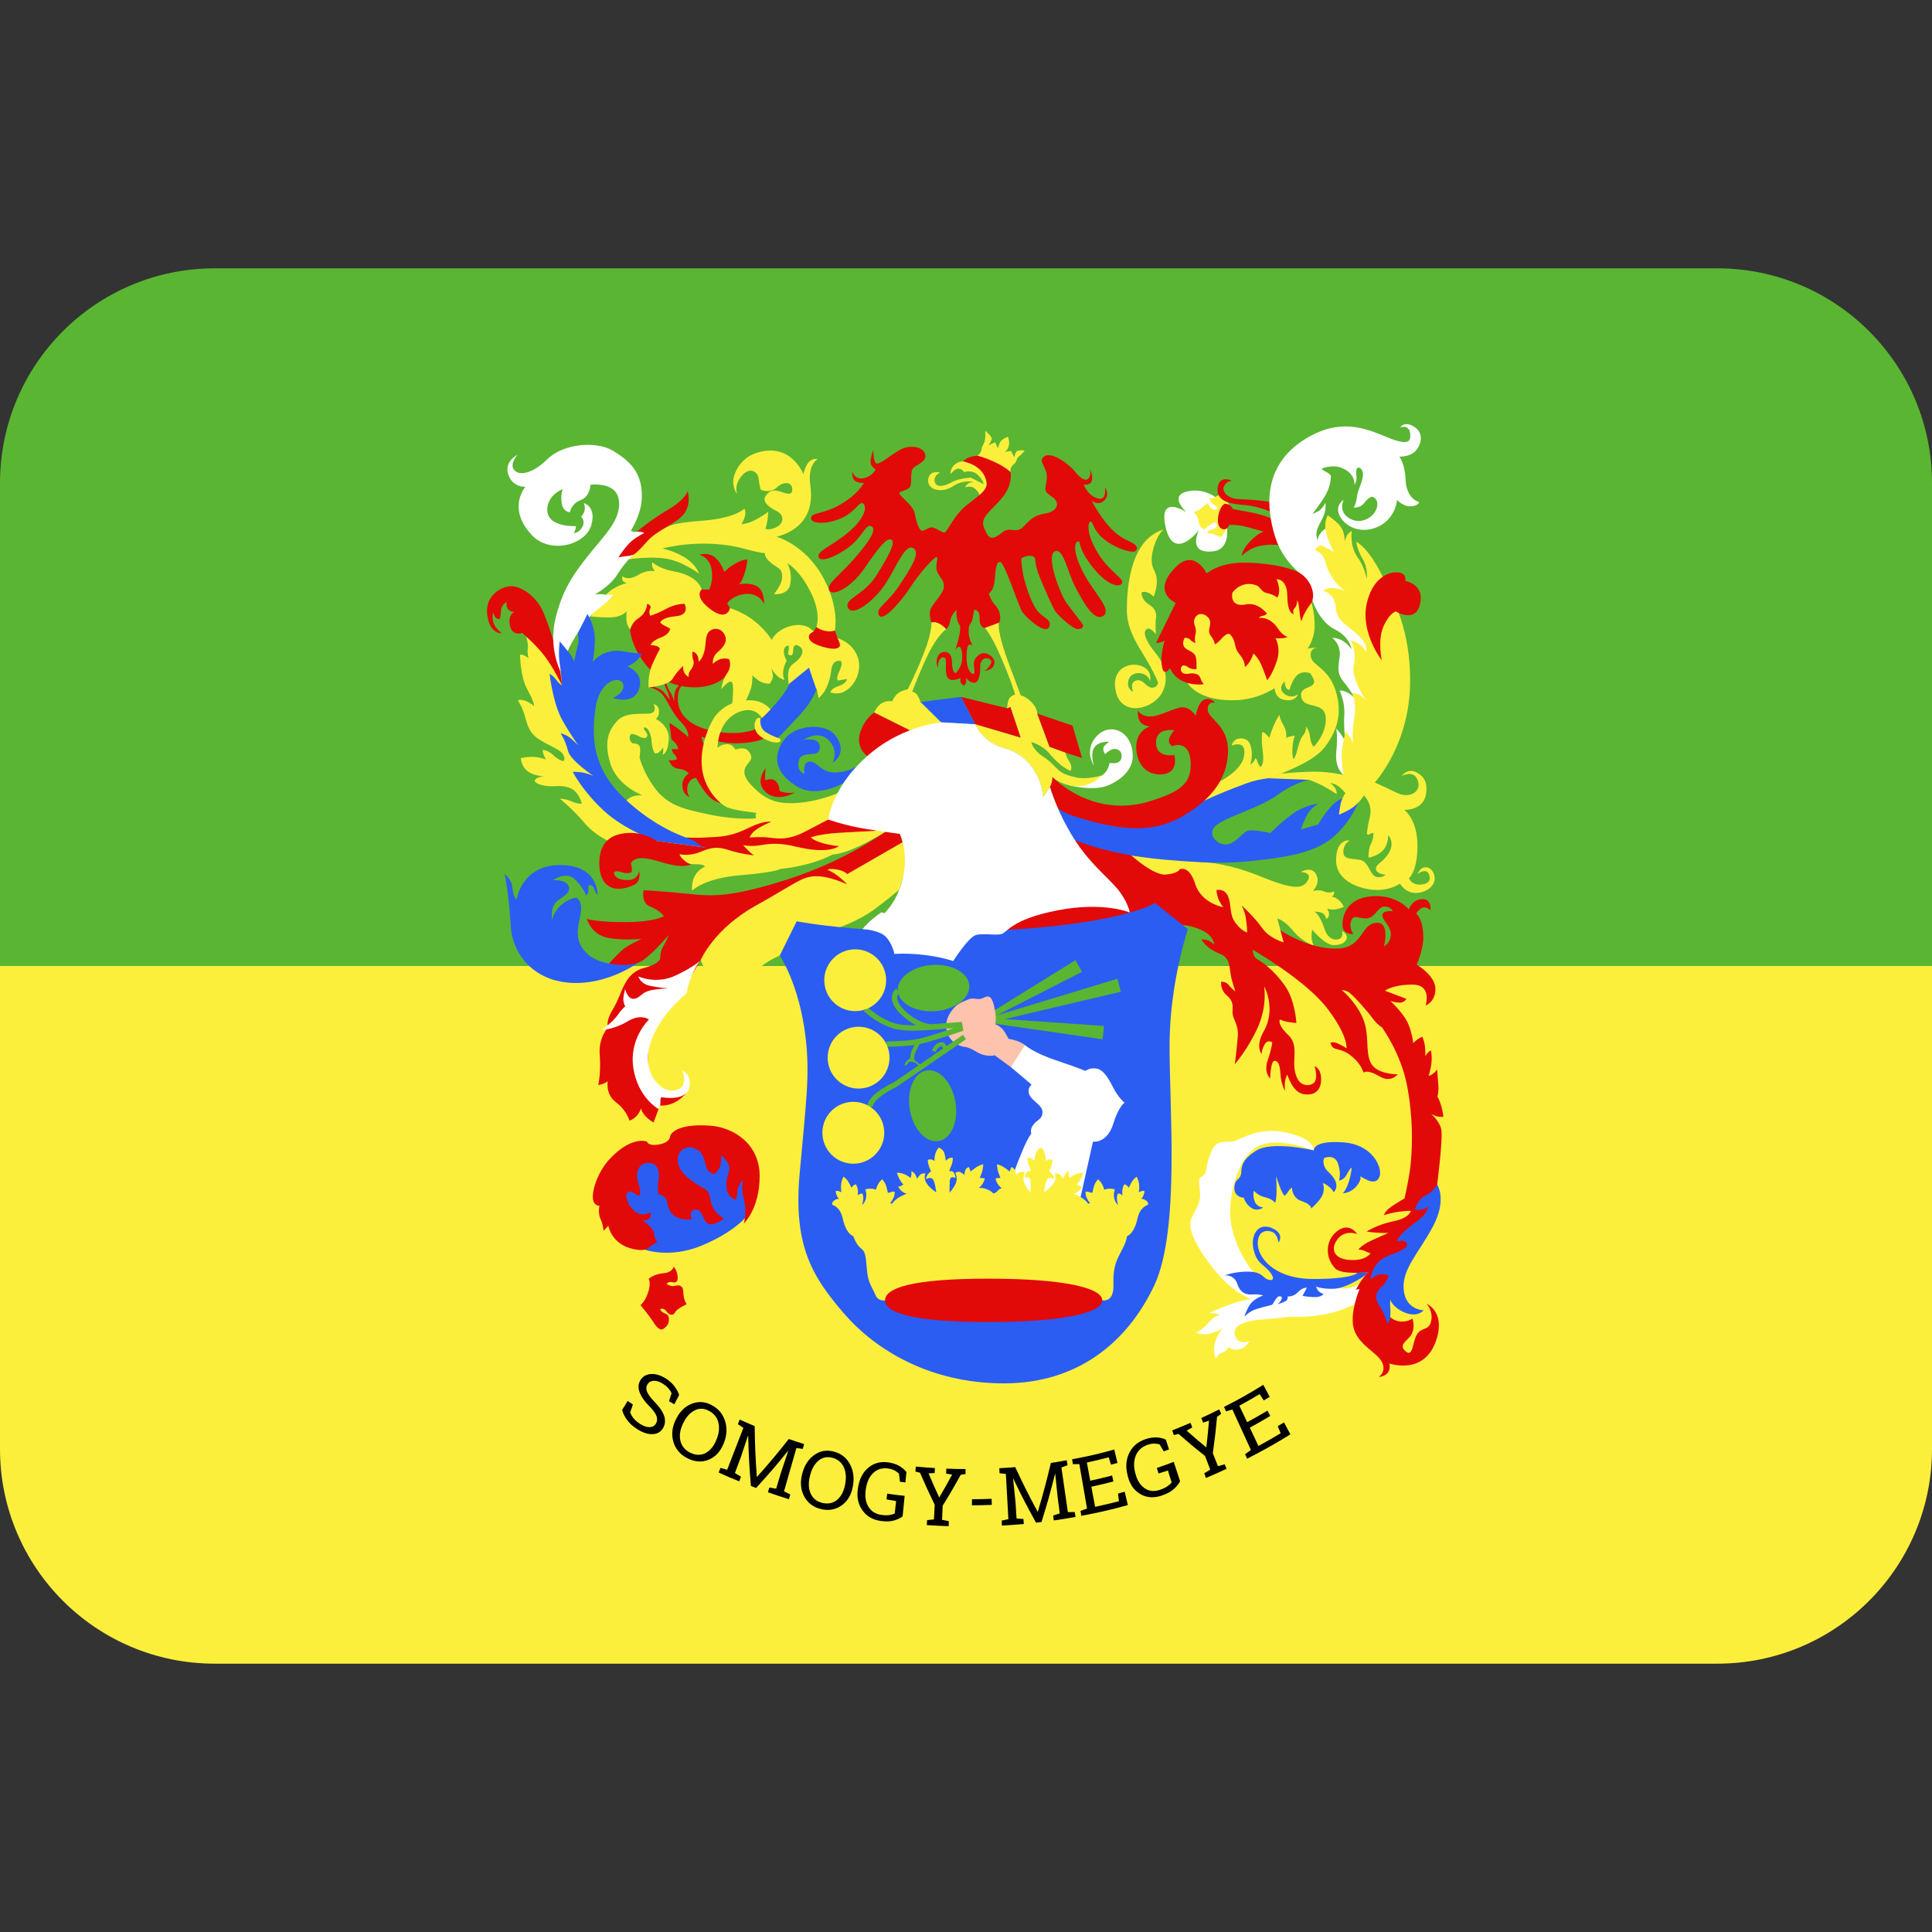 <svg xmlns:dc="http://purl.org/dc/elements/1.1/" xmlns:cc="http://creativecommons.org/ns#" xmlns:rdf="http://www.w3.org/1999/02/22-rdf-syntax-ns#" xmlns:svg="http://www.w3.org/2000/svg" xmlns="http://www.w3.org/2000/svg" viewBox="0 0 45 45" style="enable-background:new 0 0 45 45;" xml:space="preserve" version="1.1" id="svg2"><rect x="0" y="0" width="45" height="45" fill="#333333" stroke="none"/><defs id="defs6"><clipPath id="clipPath16" clipPathUnits="userSpaceOnUse"><path id="path18" d="M 0,36 36,36 36,0 0,0 0,36 Z"/></clipPath></defs><g transform="matrix(1.25,0,0,-1.25,0,45)" id="g10"><g id="g12"><g xmlns="http://www.w3.org/2000/svg" clip-path="url(#clipPath16)" id="g14"><path id="path20" d="M 32,31 4,31 C 1.791,31 0,29.209 0,27 l 0,-9 36,0 0,9 c 0,2.209 -1.791,4 -4,4" style="fill:#5ab532;fill-opacity:1;fill-rule:nonzero;stroke:none"/><path id="path04" d="M 0,9 C 0,6.791 1.791,5 4,5 l 28,0 c 2.209,0 4,1.791 4,4 l 0,9 -36,0 0,-9 z" style="fill:#fcef3c;fill-opacity:1;fill-rule:nonzero;stroke:none"/><g id="g30" transform="translate(-4.5,-4.5)"><path id="path30" style="fill:#ffffff;fill-opacity:1;fill-rule:nonzero;stroke:none" d="m 27.146,31.239 c 0,0 -0.227,0.174 -0.523,0.104 -0.357,-0.084 -0.014,-0.388 -0.014,-0.388 0,0 -0.527,0.354 -0.392,-0.267 0.149,-0.682 0.623,-0.067 0.623,-0.067 0,0 -0.231,-0.453 0.269,-0.394 0.313,0.037 0.255,0.431 0.255,0.431 l -0.218,0.581 z"/><path id="path31" style="fill:#fcef3c;fill-opacity:1;fill-rule:nonzero;stroke:none" d="m 27.364,30.658 c 0,0 -0.089,-0.163 -0.114,-0.163 -0.026,0 -0.039,0.011 -0.123,0.045 -0.085,0.035 -0.143,0.017 -0.143,0.017 0,0 0.021,0.059 0.097,0.076 0.077,0.017 0.111,0.048 0.094,0.109 -0.019,0.061 -0.064,0.016 -0.128,-0.025 -0.065,-0.04 -0.11,-0.083 -0.11,-0.083 0,0 -0.092,0.041 -0.103,0.146 -0.011,0.104 -0.09,0.182 -0.09,0.182 0,0 0.09,0.016 0.141,0.069 0.049,0.053 0.125,0.095 0.125,0.095 0,0 0.018,-0.067 0.079,-0.112 0.061,-0.045 0.145,0.01 0.059,0.062 -0.115,0.071 -0.12,0.153 -0.12,0.153 0,0 0.052,-0.045 0.118,0.01 0.068,0.055 0.156,0.044 0.156,0.044 l 0.101,-0.189 -0.039,-0.436 z"/><path id="path32" style="fill:#e20909;fill-opacity:1;fill-rule:nonzero;stroke:none" d="m 28.152,31.147 c 0,0 -0.135,0.035 -0.57,0.053 -0.207,0.009 -0.301,0.133 -0.283,0.212 0.027,0.114 0.151,0.132 0.151,0.132 0,0 -0.238,0.118 -0.262,-0.147 -0.023,-0.265 0.3,-0.291 0.515,-0.309 0.215,-0.017 0.458,-0.115 0.458,-0.115 l 0.016,-0.128 c 0,0 -0.171,0.073 -0.403,0.114 -0.231,0.041 -0.304,0.057 -0.304,0.057 0,0 -0.025,0.088 -0.133,0.096 -0.108,0.008 -0.224,-0.404 -0.067,-0.467 0.097,-0.039 0.134,0.073 0.134,0.073 0,0 0.154,0.012 0.325,-0.036 0.171,-0.047 0.314,-0.086 0.314,-0.086 0,0 -0.118,-0.041 -0.261,-0.196 -0.143,-0.155 -0.145,-0.257 -0.145,-0.257 0,0 0.133,0.137 0.322,0.181 0.188,0.043 0.36,0.02 0.36,0.02 l -0.167,0.803 z"/><path id="path33" style="fill:#ffffff;fill-opacity:1;fill-rule:nonzero;stroke:none" d="m 29.535,26.059 c 0,0 -0.169,0.116 -0.135,0.439 0.033,0.324 -0.005,0.43 -0.005,0.43 0,0 0.044,-0.049 0.085,-0.1 0.041,-0.051 0.09,-0.155 0.09,-0.155 0,0 -0.037,0.277 -0.021,0.513 0.015,0.238 -0.086,0.442 -0.086,0.442 0,0 0.021,0.017 0.107,-0.014 0.087,-0.031 0.179,-0.123 0.179,-0.123 0,0 -0.111,0.184 -0.228,0.325 -0.115,0.141 -0.079,0.285 -0.058,0.453 0.027,0.229 -0.138,0.343 -0.138,0.343 0,0 0.081,0.01 0.185,-0.047 0.103,-0.057 0.174,-0.161 0.174,-0.161 0,0 -0.027,0.228 -0.314,0.369 -0.286,0.141 -0.416,0.537 -0.416,0.537 l -0.16,0.456 c 0,0 -0.38,0.238 -0.535,0.736 -0.156,0.498 -0.257,1.313 0.564,1.819 0.633,0.389 1.091,0.213 1.514,0.036 0.424,-0.176 0.441,-0.067 0.441,0.028 0,0.223 -0.188,0.151 -0.188,0.151 0,0 0.081,0.137 0.276,0.002 0.196,-0.136 0.095,-0.393 -0.041,-0.483 -0.105,-0.07 -0.251,-0.064 -0.251,-0.064 0,0 0.104,-0.12 0.116,-0.422 0.016,-0.378 0.255,-0.424 0.255,-0.424 0,0 -0.008,-0.058 -0.12,-0.076 -0.168,-0.028 -0.294,0.117 -0.294,0.117 0,0 -0.014,-0.311 -0.309,-0.478 -0.244,-0.137 -0.56,-0.102 -0.725,0.125 -0.165,0.226 0.041,0.356 0.041,0.356 0,0 -0.119,-0.232 0.127,-0.359 0.233,-0.12 0.5,0.072 0.5,0.278 0,0.114 -0.101,0.138 -0.101,0.138 0,0 -0.068,-0.016 -0.144,-0.118 -0.077,-0.102 -0.197,-0.085 -0.197,-0.085 0,0 0.042,0.049 0.062,0.201 0.021,0.152 0.092,0.236 0.111,0.394 0.013,0.108 -0.07,0.185 -0.112,0.131 -0.028,-0.036 -0.002,-0.144 -0.009,-0.197 -0.011,-0.082 -0.038,-0.103 -0.038,-0.103 0,0 0.027,0.189 -0.212,0.302 -0.194,0.092 -0.399,-0.006 -0.399,-0.006 0,0 0.019,-0.027 0.081,-0.056 0.057,-0.026 0.091,-0.067 0.091,-0.067 0,0 0.009,-0.159 -0.08,-0.332 -0.09,-0.172 -0.261,-0.382 -0.261,-0.382 0,0 0.076,0.02 0.135,0.065 0.059,0.045 0.104,0.137 0.104,0.137 0,0 0.024,-0.135 -0.047,-0.275 -0.071,-0.139 -0.104,-0.192 -0.116,-0.27 -0.012,-0.079 0.018,-0.157 0.018,-0.157 0,0 0,0.057 0.045,0.123 0.045,0.067 0.1,0.097 0.1,0.097 l 0.898,-1.277 0.005,-2.765 -0.564,-0.547 z"/><path id="path34" style="fill:#fcef3c;fill-opacity:1;fill-rule:nonzero;stroke:none" d="m 26.183,30.632 c 0,0 -0.127,-0.083 -0.2,-0.388 -0.073,-0.306 0.038,-0.333 0.067,-0.503 0.029,-0.171 -0.055,-0.362 -0.055,-0.362 0,0 -0.044,0.059 -0.118,0.083 -0.074,0.023 -0.106,-0.003 -0.106,-0.003 0,0 -0.015,-0.127 0.144,-0.227 0.159,-0.1 0.129,-0.224 0.121,-0.282 -0.009,-0.059 0.002,-0.271 0.002,-0.271 0,0 -0.111,0.165 -0.185,0.085 -0.073,-0.079 0.059,-0.288 0.174,-0.426 0.114,-0.138 0.294,-0.433 0.127,-0.744 -0.168,-0.312 -0.739,-0.453 -0.857,0 -0.117,0.453 0.266,0.599 0.503,0.482 0.181,-0.088 0.128,-0.269 0.128,-0.269 0,0 -0.02,0.128 -0.18,0.149 -0.089,0.012 -0.207,-0.027 -0.226,-0.157 -0.023,-0.148 0.092,-0.188 0.092,-0.188 0,0 -0.075,0.178 0.061,0.21 0.133,0.032 0.18,-0.139 0.298,-0.135 0.097,0.003 0.106,0.094 0.106,0.094 0,0 -0.049,0.13 -0.159,0.328 -0.171,0.307 -0.423,0.615 -0.423,1.024 0,0.478 0.084,0.906 0.269,1.185 0.176,0.265 0.417,0.315 0.417,0.315"/><path id="path35" style="fill:#fcef3c;fill-opacity:1;fill-rule:nonzero;stroke:none" d="m 19.712,28.816 c 0,0 0.1,0.241 -0.11,0.659 -0.21,0.417 -0.435,0.533 -0.435,0.533 0,0 0.098,-0.145 0.061,-0.38 -0.037,-0.236 -0.307,-0.197 -0.307,-0.197 0,0 0.16,0.177 0.154,0.33 -0.006,0.153 -0.078,0.148 -0.195,0.239 -0.154,0.122 -0.123,0.192 -0.123,0.192 0,0 -0.086,0 -0.38,0.081 -0.786,0.215 -1.534,0.007 -1.534,0.007 0,0 0.248,-0.051 0.446,-0.187 0.196,-0.137 0.237,-0.281 0.237,-0.281 0,0 -0.326,0.241 -0.638,0.282 -0.311,0.041 -0.67,-0.015 -0.67,-0.015 l 0.185,0.377 0.52,0.225 c 0,0 0.129,0.08 0.621,0.113 0.665,0.044 0.827,0.23 0.827,0.23 0,0 0.032,-0.05 0.011,-0.136 -0.02,-0.085 -0.067,-0.155 -0.067,-0.155 0,0 0.114,0 0.276,0.088 0.162,0.088 0.224,0.144 0.224,0.144 0,0 -0.003,-0.08 -0.015,-0.159 -0.012,-0.079 -0.038,-0.162 -0.038,-0.162 0,0 0.082,-0.032 0.215,0.038 0.132,0.071 0.138,0.221 0,0.292 -0.139,0.07 -0.274,0.167 -0.218,0.27 0.056,0.103 0.144,0.147 0.288,0.094 0.144,-0.053 0.227,-0.062 0.215,0.059 -0.012,0.121 -0.156,0.141 -0.285,0.021 -0.13,-0.121 -0.301,-0.044 -0.301,-0.044 0,0 -0.026,0.082 -0.041,0.212 -0.014,0.129 -0.17,0.226 -0.32,0.041 -0.15,-0.186 -0.077,-0.333 -0.077,-0.333 0,0 -0.102,0.109 -0.068,0.3 0.027,0.147 0.162,0.372 0.395,0.456 0.67,0.241 0.906,-0.388 0.906,-0.388 0,0 0.021,0.125 0.082,0.206 0.082,0.109 0.182,0.076 0.182,0.076 0,0 -0.193,-0.095 -0.135,-0.494 0.121,-0.826 -0.635,-0.95 -0.635,-0.95 0,0 0.518,-0.138 0.853,-0.724 0.335,-0.585 0.239,-1.025 0.239,-1.025 l -0.178,-0.078 -0.167,0.143 z"/><path id="path36" style="fill:#e20909;fill-opacity:1;fill-rule:nonzero;stroke:none" d="m 16.3,30.163 c 0,0 0.053,0.014 0.251,0.241 0.198,0.228 0.54,0.326 0.69,0.516 0.151,0.19 0.071,0.43 0.071,0.43 0,0 -0.022,-0.144 -0.368,-0.35 -0.348,-0.206 -0.576,-0.408 -0.576,-0.408 l -0.526,-0.597 0.458,0.168 z"/><path id="path37" style="fill:#e20909;fill-opacity:1;fill-rule:nonzero;stroke:none" d="m 18.009,27.888 c 0,0 -0.15,-0.176 -0.506,-0.194 -0.356,-0.018 -0.75,0.117 -1.006,0.467 -0.256,0.351 -0.256,0.609 -0.256,0.609 l 0.32,0.63 1.012,0.115 0.144,0 c 0,0 0.085,0.173 0.039,0.394 -0.047,0.22 -0.227,0.255 -0.227,0.255 0,0 0.168,0.054 0.292,-0.049 0.123,-0.103 0.176,-0.274 0.176,-0.274 0,0 0.053,0.073 0.206,0.159 0.153,0.085 0.22,0.074 0.22,0.074 0,0 -0.001,-0.115 -0.047,-0.253 -0.065,-0.197 -0.106,-0.209 -0.106,-0.209 0,0 0.186,0.044 0.333,-0.036 0.147,-0.079 0.135,-0.332 0.135,-0.332 0,0 -0.097,0.247 -0.415,0.179 -0.191,-0.04 -0.273,-0.167 -0.273,-0.167 l 0.052,-0.088 0.056,-1.068 -0.149,-0.212 z"/><path id="path38" style="fill:#e20909;fill-opacity:1;fill-rule:nonzero;stroke:none" d="m 18.728,26.741 c 0,0 -0.119,-0.083 -0.478,-0.091 -0.359,-0.009 -0.676,0.123 -0.676,0.123 0,0 0.003,-0.036 0.012,-0.071 0.01,-0.036 0.027,-0.053 0.027,-0.053 l 0.32,-1.115 c 0,0 -0.158,0.028 -0.278,0.186 -0.121,0.158 -0.183,0.283 -0.183,0.283 0,0 -0.098,0.012 -0.15,-0.119 -0.052,-0.131 0.028,-0.237 0.028,-0.237 0,0 -0.157,0.055 -0.133,0.262 0.012,0.109 0.116,0.178 0.116,0.178 0,0 -0.049,0.077 -0.188,0.088 -0.139,0.011 -0.183,0.162 -0.183,0.162 0,0 0.035,-0.008 0.083,-0.003 0.049,0.005 0.069,0.02 0.069,0.02 0,0 -0.008,0.057 -0.05,0.091 -0.042,0.034 -0.045,0.097 -0.045,0.097 l 0.119,-0.002 c 0,0 -0.004,0.058 -0.052,0.111 -0.048,0.053 -0.075,0.075 -0.075,0.075 l -0.037,0.302 c 0,0 0.065,-0.033 0.181,-0.122 0.129,-0.1 0.167,-0.139 0.167,-0.139 0,0 0.032,0.116 -0.136,0.281 -0.169,0.166 -0.259,0.435 -0.367,0.536 -0.108,0.102 -0.235,0.106 -0.235,0.106 l 0.097,0.014 c 0,0 0.116,-0.039 0.166,-0.081 0.05,-0.042 0.134,-0.167 0.134,-0.167 0,0 -0.015,0.101 -0.05,0.169 -0.034,0.067 -0.05,0.128 -0.05,0.128 l 0.035,0.014 c 0,0 0.019,-0.08 0.07,-0.158 0.052,-0.078 0.078,-0.186 0.078,-0.186 0,0 -0.014,0.146 0.033,0.236 0.047,0.091 0.156,0.116 0.156,0.116 0,0 -0.084,-0.057 -0.108,-0.167 -0.076,-0.353 0.139,-0.636 0.675,-0.736 0.472,-0.089 0.75,0.037 0.75,0.037 l 0.085,-0.048 0.073,-0.12 z"/><path id="path39" style="fill:#fcef3c;fill-opacity:1;fill-rule:nonzero;stroke:none" d="m 19.661,28.731 c 0,0 -0.122,0.176 -0.412,0.108 -0.29,-0.069 -0.368,-0.263 -0.368,-0.263 0,0 -0.112,0.186 -0.33,0.357 -0.217,0.171 -0.449,0.235 -0.449,0.235 0,0 -0.055,-0.28 -0.407,0.014 -0.263,0.219 -0.121,0.333 -0.121,0.333 0,0 -0.048,0.255 -0.517,0.338 -0.266,0.046 -0.404,0.17 -0.404,0.17 0,0 -0.01,-0.047 0.004,-0.086 0.014,-0.039 0.046,-0.082 0.046,-0.082 0,0 -0.122,0.044 -0.316,-0.071 -0.194,-0.116 -0.29,-0.02 -0.29,-0.02 0,0 -0.012,-0.06 0.009,-0.088 0.022,-0.028 0.076,-0.041 0.076,-0.041 0,0 -0.232,-0.047 -0.388,-0.214 -0.154,-0.167 -0.282,-0.408 -0.282,-0.408 0,0 0.339,-0.039 0.486,-0.002 0.147,0.037 0.179,0.108 0.179,0.108 0,0 -0.014,-0.141 0.002,-0.218 0.016,-0.076 0.063,-0.131 0.063,-0.131 0,0 0.005,0.112 0.16,0.214 0.155,0.102 0.157,0.265 0.157,0.265 0,0 0.092,-0.028 0.057,-0.087 -0.035,-0.058 0,-0.135 0,-0.135 0,0 0.12,0.031 0.298,0.129 0.179,0.098 0.341,0.093 0.341,0.093 0,0 0.114,-0.206 -0.164,-0.232 -0.279,-0.025 -0.287,-0.119 -0.287,-0.119 0,0 0.042,-0.043 0.081,-0.057 0.039,-0.014 0.102,-0.059 0.102,-0.059 0,0 -0.008,-0.102 -0.177,-0.163 -0.169,-0.061 -0.188,-0.141 -0.188,-0.141 0,0 0.031,0.008 0.1,-0.012 0.068,-0.019 0.074,-0.055 0.074,-0.055 0,0 -0.056,-0.1 -0.143,-0.294 -0.086,-0.194 -0.068,-0.427 -0.068,-0.427 0,0 0.378,0.039 0.445,0.159 0.067,0.119 0.2,0.245 0.2,0.245 0,0 -0.012,-0.073 0.023,-0.132 0.035,-0.059 0.079,-0.076 0.079,-0.076 0,0 -0.006,0.076 0.025,0.112 0.032,0.035 0.089,0.127 0.063,0.194 -0.026,0.066 -0.018,0.164 -0.018,0.164 0,0 0.053,-0.001 0.091,-0.064 0.025,-0.043 0.027,-0.124 0.027,-0.124 0,0 0.065,0.053 0.102,0.185 0.037,0.131 0.014,0.249 0.064,0.343 0.052,0.094 0.214,0.135 0.303,0 0.088,-0.136 -0.002,-0.251 -0.116,-0.347 -0.114,-0.097 -0.088,-0.22 -0.088,-0.22 0,0 0.061,0.069 0.15,0.092 0.091,0.024 0.15,-0.006 0.15,-0.006 0,0 0.066,-0.113 -0.042,-0.27 -0.089,-0.131 -0.103,-0.289 -0.103,-0.289 0,0 0.137,0.175 0.192,0.139 0.054,-0.035 0.012,-0.401 0.012,-0.401 0,0 -0.172,-0.061 -0.298,-0.214 -0.106,-0.128 -0.32,-0.571 -0.263,-1.01 0.051,-0.397 0.339,-0.661 0.476,-0.717 0.138,-0.057 0.538,-0.1 0.538,-0.1 0,0 -0.016,-0.02 -0.017,-0.047 -0.002,-0.027 0.009,-0.054 0.009,-0.054 0,0 -0.345,-0.037 -0.844,0.065 -0.498,0.102 -0.786,0.173 -1.019,0.467 -0.233,0.294 -0.31,0.606 -0.31,0.606 0,0 0.021,0.084 0.01,0.176 -0.012,0.092 -0.134,0.082 -0.134,0.082 0,0 -0.052,0.024 -0.058,0.087 -0.006,0.062 0.027,0.088 0.027,0.088 0,0 0.026,0.005 0.083,-0.014 0.04,-0.014 0.079,-0.047 0.145,-0.06 0.068,-0.014 0.1,0.056 0.047,0.113 -0.053,0.057 -0.036,0.085 -0.036,0.085 0,0 0.12,0.021 0.145,-0.289 0.013,-0.155 0.063,-0.199 0.063,-0.199 0,0 0.051,0.005 0.075,0.027 0.023,0.021 0.076,0.088 0.076,0.088 0,0 0,-0.043 -0.002,-0.074 -0.002,-0.032 -0.013,-0.061 -0.013,-0.061 0,0 0.096,0.002 0.117,0.272 0.022,0.271 -0.241,0.393 -0.241,0.393 0,0 0.066,0.037 0.059,0.152 -0.008,0.116 -0.1,0.122 -0.1,0.122 0,0 0.092,-0.17 -0.1,-0.176 -0.192,-0.006 -0.441,0.017 -0.579,-0.136 -0.137,-0.153 -0.258,-0.346 -0.132,-0.778 0.126,-0.432 0.605,-0.608 0.605,-0.608 0,0 -0.086,0.01 -0.175,-0.018 -0.088,-0.027 -0.122,-0.079 -0.122,-0.079 0,0 -0.121,-0.05 -0.411,0.307 -0.29,0.357 -0.435,1.204 -0.435,1.204 l -0.6,1.4 -0.424,0.147 c 0,0 0.04,-0.132 0.028,-0.226 -0.012,-0.094 0.015,-0.18 0.015,-0.18 0,0 -0.051,0.039 -0.092,0.057 -0.041,0.017 -0.066,0.005 -0.066,0.005 0,0 0.002,-0.403 0.135,-0.643 0.133,-0.239 0.127,-0.313 0.127,-0.313 0,0 -0.078,0.072 -0.172,0.104 -0.095,0.031 -0.132,0.004 -0.132,0.004 0,0 0.055,-0.077 0.106,-0.212 0.051,-0.135 0.059,-0.312 0.208,-0.451 0.149,-0.139 0.453,-0.228 0.522,-0.333 0.068,-0.106 0.008,-0.136 0.008,-0.136 0,0 -0.093,0.022 -0.181,0.11 -0.088,0.088 -0.196,0.102 -0.196,0.102 0,0 -0.006,-0.031 0.008,-0.076 0.014,-0.046 0.049,-0.104 0.049,-0.104 0,0 -0.137,0.05 -0.257,0.049 -0.12,-0.002 -0.212,-0.024 -0.212,-0.024 0,0 0.012,-0.172 0.144,-0.257 0.131,-0.084 0.286,-0.078 0.286,-0.078 0,0 -0.091,-0.016 -0.126,-0.037 -0.035,-0.022 -0.047,-0.051 -0.047,-0.051 0,0 0.022,-0.077 0.242,-0.098 0.155,-0.016 0.278,0.031 0.435,-0.044 0.156,-0.074 0.204,-0.282 0.204,-0.282 0,0 -0.059,-0.018 -0.189,0.039 -0.129,0.057 -0.221,0.051 -0.221,0.051 0,0 0.241,-0.192 0.445,-0.435 0.204,-0.243 0.443,-0.343 0.443,-0.343 l 1.092,-0.328 0.471,-0.113 c 0,0 0.038,0.001 0.141,-0.004 0.103,-0.006 0.112,-0.041 0.112,-0.041 0,0 -0.124,-0.051 -0.191,-0.177 -0.068,-0.127 -0.048,-0.271 -0.048,-0.271 0,0 0.218,0.23 0.894,0.286 0.677,0.056 0.759,0.12 0.759,0.12 0,0 0.194,0.012 0.483,0.086 0.288,0.073 0.479,0.179 0.479,0.179 0,0 0.147,0.003 0.403,0.115 0.256,0.111 0.583,0.308 0.583,0.308 l -0.893,0.72 c 0,0 -0.346,-0.153 -0.748,-0.18 -0.402,-0.028 -0.594,0.07 -0.82,0.292 -0.225,0.221 -0.18,0.343 -0.107,0.431 0.072,0.089 0.102,0.13 0.022,0.236 -0.081,0.106 -0.249,0.033 -0.249,0.033 0,0 -0.044,0.112 -0.169,0.102 -0.126,-0.01 -0.163,-0.073 -0.163,-0.073 0,0 -0.014,0.518 0.414,0.679 0.294,0.111 0.413,-0.119 0.413,-0.119 l 0.124,0.027 0.037,0.133 c 0,0 -0.045,0.071 -0.178,0.131 -0.134,0.061 -0.281,0.036 -0.281,0.036 0,0 0.075,0.157 0.098,0.243 0.024,0.086 0.024,0.229 0.024,0.229 0,0 0.069,-0.08 0.155,-0.124 0.086,-0.043 0.167,-0.033 0.167,-0.033 0,0 0.045,0.061 0.056,0.118 0.012,0.057 -0.029,0.168 -0.029,0.168 0,0 0.073,-0.123 0.143,-0.168 0.071,-0.045 0.104,-0.051 0.104,-0.051 0,0 -0.037,0.07 -0.023,0.174 0.013,0.104 0.064,0.185 0.064,0.185 0,0 -0.057,0.098 -0.053,0.18 0.004,0.083 0.069,0.122 0.089,0.092 0.019,-0.029 -0.011,-0.109 -0.011,-0.137 0,-0.028 0.056,-0.043 0.071,-0.029 0.016,0.013 0.02,0.029 0.028,0.115 0.007,0.087 0.066,0.071 0.066,0.071 0,0 0.169,-0.049 0.074,-0.208 -0.069,-0.117 -0.187,-0.135 -0.222,-0.247 -0.036,-0.112 0,-0.296 0,-0.296 0,0 0.052,0.045 0.087,0.063 0.036,0.017 0.069,0.033 0.069,0.033 0,0 0.004,-0.069 0,-0.157 -0.004,-0.088 0.022,-0.159 0.022,-0.159 0,0 0.098,-0.004 0.196,0.047 0.098,0.051 0.141,0.12 0.141,0.12 l 0.037,-0.182 c 0,0 0.189,0.121 0.236,0.517 0.027,0.229 0.186,0.169 0.186,0.169 0,0 0.031,-0.053 -0.037,-0.192 -0.069,-0.139 -0.022,-0.169 -0.022,-0.169 l 0.165,0.03 c 0,0 -0.004,-0.083 -0.153,-0.132 -0.149,-0.049 -0.155,-0.119 -0.155,-0.119 0,0 0.134,-0.051 0.261,0.017 0.21,0.112 0.325,0.392 0.255,0.622 -0.092,0.297 -0.383,0.372 -0.383,0.372 l -0.445,0.122 z"/><path id="path40" style="fill:#e20909;fill-opacity:1;fill-rule:nonzero;stroke:none" d="m 19.661,28.731 0.051,0.084 c 0,0 0.061,-0.051 0.169,-0.072 0.108,-0.022 0.176,0.008 0.176,0.008 l 0.049,-0.142 c 0,0 0.051,-0.1 0.045,-0.135 -0.006,-0.035 -0.051,-0.106 -0.325,-0.025 -0.275,0.08 -0.261,0.176 -0.249,0.213 0.012,0.038 0.084,0.069 0.084,0.069"/><path id="path41" style="fill:#fcef3c;fill-opacity:1;fill-rule:nonzero;stroke:none" d="m 18.997,26.75 c 0,0 0.062,-0.013 0.043,-0.06 -0.018,-0.046 -0.176,-0.039 -0.353,0.076 -0.176,0.114 -0.134,0.311 -0.076,0.348 0.058,0.037 0.059,-0.017 0.059,-0.017 l 0.327,-0.347 z"/><path id="path42" style="fill:#2b5df2;fill-opacity:1;fill-rule:nonzero;stroke:none" d="m 18.997,26.75 c 0,0 -0.091,0.023 -0.224,0.106 -0.132,0.082 -0.103,0.241 -0.103,0.241 0,0 0.1,0.079 0.301,0.309 0.199,0.229 0.238,0.356 0.238,0.356 l 0.365,0.297 0.138,-0.406 c 0,0 -0.065,-0.209 -0.292,-0.456 -0.226,-0.247 -0.423,-0.447 -0.423,-0.447"/><path id="path43" style="fill:#e20909;fill-opacity:1;fill-rule:nonzero;stroke:none" d="m 14.231,28.705 c 0,0 -0.182,-0.07 -0.229,0.136 -0.046,0.206 0.083,0.257 0.083,0.257 0,0 -0.071,-0.002 -0.117,0.048 -0.045,0.05 -0.026,0.136 -0.026,0.136 0,0 -0.102,-0.038 -0.108,-0.171 -0.006,-0.133 -0.031,-0.149 -0.031,-0.149 0,0 -0.031,-0.001 -0.063,0.026 -0.031,0.027 -0.051,0.101 -0.051,0.101 0,0 -0.03,-0.103 0.011,-0.207 0.04,-0.105 0.153,-0.183 0.153,-0.183 0,0 -0.235,-0.019 -0.275,0.351 -0.041,0.371 0.282,0.527 0.454,0.527 0.172,0 0.463,-0.183 0.59,-0.481 0.307,-0.728 0.35,-1.366 0.35,-1.366 0,0 -0.157,0.326 -0.323,0.544 -0.165,0.218 -0.418,0.431 -0.418,0.431"/><path id="path44" style="fill:#e20909;fill-opacity:1;fill-rule:nonzero;stroke:none" d="m 18.77,26.19 c 0,0 -0.013,-0.084 -0.016,-0.14 -0.003,-0.074 0.01,-0.089 0.01,-0.089 0,0 0.117,0.054 0.19,-0.016 0.074,-0.07 0.07,-0.178 0.07,-0.178 0,0 0.021,-0.024 0.107,-0.036 0.086,-0.013 0.176,0 0.176,0 0,0 -0.326,-0.203 -0.553,0.023 -0.193,0.193 0.016,0.436 0.016,0.436"/><path id="path45" style="fill:#ffffff;fill-opacity:1;fill-rule:nonzero;stroke:none" d="m 25.029,26.049 c 0,0 0.05,0.025 0.094,0.095 0.045,0.071 0.051,0.141 0.051,0.141 0,0 0.255,-0.058 0.223,0.162 -0.01,0.064 -0.07,0.091 -0.107,0.097 -0.092,0.015 -0.199,-0.097 -0.199,-0.097 0,0 -0.039,0.055 -0.032,0.111 0.006,0.056 0.111,0.119 0.111,0.119 0,0 -0.194,0.02 -0.278,-0.104 -0.085,-0.123 -0.007,-0.338 -0.007,-0.338 0,0 -0.198,0.278 0.049,0.546 0.247,0.269 0.673,0.103 0.673,-0.377 0,-0.167 -0.114,-0.388 -0.45,-0.535 -0.287,-0.126 -0.758,0.004 -0.758,0.004 l 0.63,0.176 z"/><path id="path46" style="fill:#ffffff;fill-opacity:1;fill-rule:nonzero;stroke:none" d="m 14.95,27.979 c 0,0 -0.241,0.442 -0.094,1.019 0.147,0.576 0.356,0.861 0.858,1.458 0.187,0.222 0.385,0.5 0.305,0.78 -0.082,0.29 -0.517,0.231 -0.517,0.231 0,0 0,-0.214 -0.18,-0.284 -0.181,-0.071 -0.203,-0.229 -0.203,-0.229 0,0 -0.123,0.005 -0.15,0.158 -0.028,0.153 0.015,0.273 0.015,0.273 0,0 -0.27,-0.098 -0.286,-0.363 -0.022,-0.357 0.531,-0.325 0.531,-0.325 0,0 0.005,-0.025 -0.006,-0.059 -0.017,-0.058 -0.035,-0.073 -0.035,-0.073 0,0 0.101,0.001 0.163,0.115 0.063,0.114 -0.023,0.193 -0.023,0.193 0,0 0.022,0.009 0.056,0.085 0.035,0.077 -0.006,0.169 -0.006,0.169 0,0 0.241,-0.064 0.139,-0.415 -0.108,-0.372 -0.774,-0.547 -1.114,-0.176 -0.462,0.503 -0.112,0.894 -0.112,0.894 0,0 -0.224,-0.019 -0.313,0.208 -0.102,0.26 0.165,0.388 0.165,0.388 0,0 -0.155,-0.171 -0.063,-0.282 0.092,-0.112 0.333,-0.081 0.624,0.204 0.29,0.284 0.902,0.343 1.217,0.153 0.316,-0.191 0.556,-0.409 0.538,-0.889 -0.012,-0.303 -0.203,-0.6 -0.203,-0.6 0,0 0.024,-0.029 0.111,-0.02 0.088,0.009 0.137,-0.025 0.137,-0.025 0,0 -0.12,-0.053 -0.236,-0.151 -0.115,-0.098 -0.245,-0.302 -0.245,-0.302 0,0 0.089,0.02 0.145,0.022 0.057,0.002 0.132,0.027 0.132,0.027 0,0 -0.157,-0.143 -0.298,-0.369 -0.141,-0.225 -0.42,-0.37 -0.42,-0.37 0,0 0.093,0.013 0.186,-0.002 0.093,-0.014 0.155,-0.001 0.155,-0.001 0,0 -0.031,-0.079 -0.229,-0.23 -0.224,-0.171 -0.334,-0.314 -0.536,-0.661 -0.142,-0.245 -0.208,-0.551 -0.208,-0.551"/><path d="m 17.285,24.894 c 0,0 -0.563,0.173 -1.144,0.722 -0.581,0.549 -0.624,1.098 -0.549,1.662 0.074,0.565 0.463,0.636 0.518,0.479 0.054,-0.157 -0.189,-0.263 -0.189,-0.263 0,0 0.453,-0.162 0.504,0.251 0.03,0.243 -0.237,0.337 -0.237,0.337 0,0 0.067,0.02 0.157,0.094 0.09,0.075 0.114,0.146 0.114,0.146 0,0 -0.159,0.005 -0.334,0.039 -0.388,0.074 -0.584,-0.2 -0.584,-0.2 0,0 0.036,0.133 0.043,0.404 0.008,0.27 -0.137,0.494 -0.137,0.494 l -0.18,-0.357 c 0,0 0.031,-0.125 -0.001,-0.235 -0.031,-0.11 -0.07,-0.302 -0.07,-0.302 0,0 -0.008,0.07 -0.106,0.192 -0.098,0.121 -0.161,0.192 -0.161,0.192 0,0 -0.031,-0.219 0,-0.416 0.032,-0.196 0.043,-0.404 0.043,-0.404 0,0 -0.051,0.028 -0.113,0.11 -0.063,0.082 -0.118,0.106 -0.118,0.106 0,0 0.059,-0.557 0.247,-0.882 0.188,-0.326 0.294,-0.455 0.294,-0.455 0,0 -0.118,0.114 -0.176,0.157 -0.059,0.043 -0.161,0.074 -0.161,0.074 0,0 0.094,-0.141 0.137,-0.325 0.043,-0.184 0.474,-0.471 0.474,-0.471 0,0 -0.125,0.055 -0.234,0.067 -0.11,0.012 -0.15,0.008 -0.15,0.008 0,0 0.181,-0.357 0.581,-0.726 0.4,-0.369 0.988,-0.565 0.988,-0.565 l 0.932,-0.124 0,0.129 -0.388,0.062 z" id="path3887" style="fill:#2b5df2;fill-opacity:1;fill-rule:nonzero;stroke:none"/><path id="path47" style="fill:#fcef3c;fill-opacity:1;fill-rule:nonzero;stroke:none" d="m 21.256,23.923 c 0,0 -0.205,-0.178 -0.479,-0.378 -0.275,-0.2 -0.624,-0.321 -0.624,-0.321 l -1.124,-0.53 c 0,0 -0.629,-0.239 -0.782,-0.824 -0.153,-0.584 -0.039,-0.776 -0.039,-0.776 l -0.652,1.515 c 0,0 -0.07,0.685 2.118,1.642 1.517,0.663 1.645,0.557 1.645,0.557 l 0.104,-0.329 -0.167,-0.556 z"/><path id="path48" style="fill:#ffffff;fill-opacity:1;fill-rule:nonzero;stroke:none" d="m 28.98,19.064 c 0,0 0.032,0.214 -0.509,0.332 -0.541,0.117 -0.843,-0.136 -1.008,-0.166 -0.165,-0.03 -0.286,0.056 -0.396,-0.199 -0.109,-0.255 -0.07,-0.376 -0.145,-0.436 -0.075,-0.058 -0.094,0 -0.063,-0.298 0.032,-0.297 -0.18,-0.395 -0.18,-0.63 0,-0.236 0.341,-0.734 0.604,-1.004 0.262,-0.271 0.523,-0.37 0.523,-0.37 0,0 -0.135,-0.014 -0.361,-0.09 -0.227,-0.077 -0.421,-0.174 -0.421,-0.174 0,0 0.044,0.009 0.107,0 0.065,-0.009 0.093,-0.032 0.093,-0.032 0,0 -0.103,-0.021 -0.197,-0.136 -0.094,-0.116 -0.239,-0.199 -0.239,-0.199 0,0 0.16,-0.055 0.296,0 0.138,0.054 0.211,0.08 0.211,0.08 0,0 -0.086,-0.044 -0.148,-0.237 -0.061,-0.191 0.01,-0.318 0.01,-0.318 0,0 0.033,0.081 0.114,0.106 0.081,0.025 0.118,0.105 0.118,0.105 0,0 0.07,-0.067 0.2,-0.041 0.132,0.027 0.19,0.152 0.19,0.152 0,0 -0.161,-0.067 -0.241,0.048 -0.079,0.116 0.005,0.216 0.005,0.216 0,0 0.112,0.114 0.439,0.138 0.326,0.023 0.548,0.054 0.548,0.054 0,0 0.252,-0.02 0.598,0.035 0.347,0.054 0.616,0.199 0.616,0.199 l 0.165,0.281 -0.082,0.096 c 0,0 -0.066,-0.057 -0.187,-0.076 -0.122,-0.02 -0.195,-0.002 -0.195,-0.002 l -0.777,0.133 -0.57,-0.083 -0.246,0.251 c 0,0 -0.361,0.412 -0.424,0.993 -0.03,0.277 0.055,1.031 0.467,1.321 0.343,0.242 1.085,-0.049 1.085,-0.049"/><path id="path49" style="fill:#e20909;fill-opacity:1;fill-rule:nonzero;stroke:none" d="m 19.935,25.23 c 0,0 -0.139,-0.073 -0.433,-0.226 -0.294,-0.152 -0.475,-0.137 -0.651,-0.113 -0.177,0.023 -0.38,0.002 -0.38,0.002 0,0 0.013,0.084 0.156,0.172 0.143,0.088 0.244,0.12 0.244,0.12 0,0 -0.12,0.037 -0.418,-0.11 -0.298,-0.147 -0.457,-0.163 -0.741,-0.178 -0.285,-0.016 -0.427,-0.002 -0.427,-0.002 0,0 0.156,-0.053 0.221,-0.115 0.065,-0.062 0.167,-0.076 0.167,-0.076 l -0.932,0.123 c 0,0 -0.206,0.153 -0.488,0.153 -0.282,0 -0.586,-0.106 -0.586,-0.562 0,-0.456 0.286,-0.573 0.644,-0.409 0.146,0.067 0.098,0.263 0.098,0.263 0,0 -0.012,-0.171 -0.215,-0.171 -0.266,0 -0.253,0.144 -0.253,0.144 0,0 0.018,0.043 0.145,0.002 0.128,-0.04 0.184,0.004 0.184,0.004 0,0 0.007,0.031 0.003,0.076 -0.004,0.046 -0.017,0.081 -0.017,0.081 0,0 0.03,0.102 0.197,0.102 0.167,0 0.297,-0.064 0.563,-0.124 0.265,-0.059 0.367,0.013 0.367,0.013 0,0 -0.037,-0.012 -0.127,0.063 -0.09,0.076 -0.094,0.122 -0.094,0.122 0,0 0.17,-0.048 0.391,0.043 0.22,0.091 0.326,0.1 0.541,0.029 0.215,-0.07 0.453,-0.094 0.453,-0.094 0,0 -0.041,0.029 -0.106,0.091 -0.065,0.063 -0.094,0.1 -0.094,0.1 0,0 0.131,-0.035 0.325,-0.002 0.195,0.034 0.373,0.043 0.652,-0.025 0.629,-0.155 0.807,0.008 0.807,0.008 0,0 -0.2,0.017 -0.351,0.07 -0.151,0.053 -0.171,0.093 -0.171,0.093 0,0 0.161,0.064 0.544,0.086 0.382,0.021 0.695,0.039 0.695,0.039 l -0.913,0.208 z"/><path id="path50" style="fill:#2b5df2;fill-opacity:1;fill-rule:nonzero;stroke:none" d="m 16.386,22.56 c 0,0 -0.574,-0.43 -1.286,-0.371 -0.712,0.059 -1.052,0.587 -1.08,1.027 -0.047,0.73 -0.118,0.996 -0.118,0.996 0,0 0.131,-0.089 0.145,-0.251 0.016,-0.176 0.079,-0.227 0.079,-0.227 0,0 0.086,0.647 0.811,0.647 0.726,0 0.697,-0.559 0.697,-0.559 0,0 -0.038,0.031 -0.063,0.115 -0.026,0.085 -0.1,0.071 -0.1,0.071 0,0 -0.014,-0.045 -0.006,-0.098 0.008,-0.053 -0.041,-0.096 -0.041,-0.096 0,0 -0.08,0.194 -0.235,0.32 -0.156,0.125 -0.389,-0.033 -0.389,-0.033 0,0 0.226,0.011 0.283,-0.089 0.056,-0.1 0.006,-0.166 -0.171,-0.278 -0.176,-0.112 -0.124,-0.382 -0.124,-0.382 0,0 0.016,0.145 0.161,0.278 0.145,0.133 0.291,0.143 0.291,0.143 0,0 0.127,-0.057 0.078,-0.31 -0.049,-0.253 -0.134,-0.496 0.13,-0.739 0.156,-0.145 0.399,-0.177 0.399,-0.177 l 0.539,0.013 z"/><path id="path51" style="fill:#2b5df2;fill-opacity:1;fill-rule:nonzero;stroke:none" d="m 28.98,19.064 c 0,0 -0.023,0.191 0.547,0.15 0.57,-0.041 0.721,-0.482 0.685,-0.615 -0.035,-0.132 -0.124,-0.12 -0.179,-0.108 -0.056,0.011 -0.186,0.091 -0.186,0.091 0,0 0.033,-0.062 -0.073,-0.188 -0.106,-0.127 -0.253,-0.13 -0.253,-0.13 0,0 0.053,0.044 0.106,0.197 0.053,0.154 0.059,0.281 0.059,0.281 0,0 -0.03,-0.008 -0.088,-0.122 -0.056,-0.115 -0.149,-0.116 -0.149,-0.116 0,0 0.047,0.11 -0.014,0.306 -0.061,0.197 -0.261,0.113 -0.261,0.113 0,0 -0.063,-0.128 0.082,-0.264 0.26,-0.242 0.094,-0.375 0.094,-0.375 0,0 -0.019,0.05 -0.087,0.104 -0.067,0.055 -0.112,0.068 -0.112,0.068 0,0 0.042,-0.111 -0.01,-0.227 -0.052,-0.115 -0.209,-0.248 -0.209,-0.248 0,0 0.009,0.076 -0.177,0.138 -0.186,0.06 -0.181,0.254 -0.181,0.254 0,0 -0.045,-0.03 -0.072,-0.079 -0.027,-0.047 -0.067,-0.076 -0.067,-0.076 0,0 -0.026,0.026 -0.065,0.112 -0.039,0.086 -0.09,0.255 -0.09,0.255 0,0 0.008,-0.151 0.007,-0.301 -0.002,-0.15 -0.027,-0.196 -0.027,-0.196 0,0 -0.054,0.073 -0.187,0.102 -0.133,0.03 -0.208,0.122 -0.208,0.122 0,0 -0.029,-0.089 0.015,-0.2 0.044,-0.11 0.16,-0.11 0.16,-0.11 0,0 -0.099,-0.084 -0.214,-0.015 -0.117,0.069 -0.149,0.194 -0.149,0.194 0,0 -0.184,0.006 -0.176,0.191 0.007,0.184 0.123,0.126 0.129,0.295 0.006,0.168 0.082,0.265 0.272,0.389 0.297,0.194 1.078,0.008 1.078,0.008"/><path id="path52" style="fill:#2b5df2;fill-opacity:1;fill-rule:nonzero;stroke:none" d="m 29.791,16.783 c 0,0 -0.07,-0.115 -0.817,-0.115 -0.747,0 -1.044,0.414 -1.038,0.67 0.005,0.256 0.2,0.244 0.285,0.2 0.085,-0.044 0.102,-0.192 0.102,-0.192 0,0 0.127,0.163 -0.123,0.271 -0.25,0.109 -0.403,-0.12 -0.342,-0.399 0.063,-0.28 0.198,-0.271 0.319,-0.439 0.12,-0.168 -0.041,-0.146 -0.107,-0.091 -0.064,0.056 -0.117,0.123 -0.352,0.117 -0.236,-0.005 -0.398,-0.07 -0.398,-0.07 0,0 0.177,0.021 0.236,-0.159 0.058,-0.179 0.173,-0.206 0.294,-0.196 0.121,0.008 0.188,-0.019 0.188,-0.019 0,0 -0.168,-0.056 -0.244,-0.167 -0.076,-0.112 -0.106,-0.229 -0.106,-0.229 0,0 0.083,0.097 0.218,0.141 0.135,0.044 0.274,0.071 0.295,0.081 0.023,0.011 0.07,0.128 0.116,0.151 0.045,0.021 0.068,-0.01 0.068,-0.01 0,0 0.003,-0.029 -0.02,-0.066 -0.021,-0.036 -0.06,-0.064 -0.06,-0.064 0,0 0.096,0.025 0.15,0.057 0.053,0.031 0.037,0.087 0.037,0.087 0,0 0.11,-0.011 0.193,0.08 0.083,0.09 0.167,0.084 0.167,0.084 l -0.081,-0.153 c 0,0 0.109,-0.022 0.231,-0.023 0.121,-0.002 0.162,0.06 0.162,0.06 0,0 -0.05,0.008 -0.091,0.049 -0.04,0.04 -0.048,0.089 -0.048,0.089 0,0 0.094,-0.05 0.332,-0.042 0.24,0.008 0.588,0.254 0.588,0.254 l 0.061,0.056 -0.215,-0.013 z"/><path id="path53" style="fill:#2b5df2;fill-opacity:1;fill-rule:nonzero;stroke:none" d="m 31.279,18.427 c 0,0 0.191,-0.276 -0.079,-0.782 -0.271,-0.506 -0.58,-0.795 -0.544,-1.177 0.035,-0.383 0.373,-0.383 0.373,-0.383 0,0 -0.114,-0.14 -0.35,-0.044 -0.235,0.098 -0.273,0.241 -0.273,0.241 0,0 -0.009,-0.067 0,-0.159 0.009,-0.091 -0.002,-0.162 -0.002,-0.162 l 0.04,-0.269 -0.474,0.323 0.065,0.985 0.756,0.835 0.073,0.427 0.415,0.165 z"/><path id="path54" style="fill:#fcef3c;fill-opacity:1;fill-rule:nonzero;stroke:none" d="m 28.938,29.27 c 0,0 0.062,-0.192 0.059,-0.443 -0.004,-0.251 -0.136,-0.418 -0.136,-0.418 0,0 0.022,0.01 0.068,0.016 0.046,0.006 0.105,0.006 0.105,0.006 0,0 -0.143,-0.016 -0.106,-0.179 0.037,-0.162 0.333,-0.204 0.463,-0.633 0.129,-0.429 0.02,-0.745 -0.216,-1.053 -0.235,-0.308 -1.043,-0.568 -1.043,-0.568 l -1.195,-0.422 0.299,0.367 c 0,0 0.394,0.196 0.443,0.458 0.063,0.335 -0.227,0.206 -0.227,0.206 0,0 0.017,0.097 0.105,0.124 0.095,0.029 0.196,-0.004 0.232,-0.089 0.082,-0.202 0.005,-0.393 0.005,-0.393 0,0 0.032,0.017 0.061,0.054 0.029,0.038 0.036,0.069 0.036,0.069 0,0 0.02,0.002 0.044,-0.073 0.024,-0.074 0.054,-0.088 0.054,-0.088 0,0 0.074,0.03 0.041,0.285 -0.04,0.306 -0.002,0.366 -0.002,0.366 0,0 0.023,-0.008 0.062,-0.043 0.04,-0.035 0.064,-0.07 0.064,-0.07 0,0 0.022,0.099 0.082,0.236 0.059,0.137 0.105,0.195 0.105,0.195 0,0 -0.006,-0.056 0.072,-0.189 0.076,-0.133 0.052,-0.242 0.052,-0.242 0,0 0.031,0.017 0.084,0.03 0.053,0.013 0.081,0.012 0.081,0.012 0,0 -0.033,-0.046 -0.046,-0.216 -0.011,-0.171 0.02,-0.222 0.02,-0.222 0,0 0.035,0.036 0.068,0.171 0.023,0.092 0.062,0.216 0.1,0.262 0.085,0.099 0.06,0.176 0.06,0.176 0,0 0.061,-0.05 0.079,-0.196 0.017,-0.146 0.072,-0.179 0.072,-0.179 0,0 0.233,0.236 0.221,0.531 -0.014,0.324 -0.391,0.158 -0.453,0.379 -0.06,0.209 0.207,0.167 0.235,0.285 0.013,0.055 -0.072,0.172 -0.072,0.172 0,0 -0.16,0.07 -0.268,-0.061 -0.087,-0.104 -0.116,-0.247 -0.116,-0.247 0,0 -0.044,0.002 -0.065,0.036 -0.02,0.034 -0.03,0.119 -0.03,0.119 0,0 -0.149,-0.134 0.016,-0.243 0.129,-0.085 0.235,0.006 0.235,0.006 0,0 -0.041,-0.153 -0.265,-0.103 -0.171,0.038 -0.17,0.217 -0.17,0.217 0,0 -0.313,-0.225 -0.776,-0.227 -0.675,-0.004 -0.844,0.32 -0.844,0.32 l -0.317,0.538 0.636,1.365 1.595,0.137 0.393,-0.541 z"/><path id="path55" style="fill:#e20909;fill-opacity:1;fill-rule:nonzero;stroke:none" d="m 28.753,28.927 c 0,0 0.025,0.136 0.164,0.312 0.121,0.153 0.021,0.483 -0.246,0.608 -0.267,0.126 -0.813,0.192 -1.153,0.161 -0.341,-0.031 -0.534,-0.192 -0.534,-0.192 0,0 -0.227,0.47 -0.576,0.117 -0.468,-0.473 0,-0.666 0,-0.666 l -0.365,-0.745 c 0,0 0.019,-0.007 0.074,0.007 0.065,0.015 0.083,0.037 0.083,0.037 0,0 -0.072,-0.243 -0.057,-0.42 0.024,-0.308 0.159,-0.093 0.159,-0.093 0,0 0.059,-0.173 0.253,-0.254 0.193,-0.081 0.375,-0.047 0.375,-0.047 0,0 -0.045,0.05 -0.063,0.113 -0.017,0.062 -0.089,0.104 -0.223,0.081 -0.134,-0.024 -0.157,0.079 -0.134,0.12 0.021,0.041 0.058,0.051 0.126,0.003 0.067,-0.048 0.158,-0.038 0.158,-0.038 0,0 0.012,0.201 -0.026,0.261 -0.052,0.082 -0.164,0.088 -0.207,0.161 -0.042,0.075 0.015,0.164 0.015,0.164 0,0 0.075,-0.002 0.102,-0.037 0.027,-0.034 0.101,-0.066 0.101,-0.066 0,0 -0.032,0.048 -0.001,0.179 0.03,0.123 -0.065,0.178 -0.014,0.287 0.064,0.137 0.222,0.07 0.267,-0.011 0.062,-0.111 -0.052,-0.207 0.029,-0.314 0.084,-0.113 0.075,-0.16 0.075,-0.16 0,0 0.043,0.008 0.126,0.105 0.083,0.098 0.141,0.091 0.141,0.091 0,0 0.08,-0.04 0.11,-0.199 0.029,-0.158 0.088,-0.168 0.141,-0.266 0.053,-0.098 0.041,-0.155 0.041,-0.155 0,0 0.041,0.021 0.092,0.1 0.05,0.079 0.069,0.152 0.069,0.152 0,0 0.081,-0.062 0.143,-0.204 0.063,-0.142 0.113,-0.292 0.113,-0.292 0,0 0.086,0.081 0.176,0.342 0.091,0.261 -0.021,0.439 -0.021,0.439 0,0 0.052,-0.006 0.117,-0.001 0.064,0.004 0.111,0.025 0.111,0.025 0,0 -0.093,0.02 -0.178,0.151 -0.157,0.241 -0.36,0.203 -0.36,0.203 0,0 0.018,0.031 0.072,0.039 0.055,0.008 0.079,0.043 0.079,0.043 0,0 -0.167,0.216 -0.383,0.171 -0.327,-0.067 -0.261,0.216 -0.261,0.216 0,0 0.16,0.242 0.449,0.138 0.065,-0.024 0.099,-0.122 0.18,-0.14 0.153,-0.032 0.207,-0.089 0.207,-0.089 0,0 0.043,0.049 0.035,0.158 -0.008,0.11 -0.048,0.186 -0.048,0.186 0,0 0.198,0.016 0.201,-0.316 0.003,-0.331 0.117,-0.337 0.117,-0.337 0,0 -0.028,0.072 0.019,0.114 0.047,0.042 0.049,0.145 0.049,0.145 0,0 0.025,-0.022 0.041,-0.2 0.016,-0.178 0.04,-0.187 0.04,-0.187"/><path id="path56" style="fill:#e20909;fill-opacity:1;fill-rule:nonzero;stroke:none" d="m 17.556,22.609 c 0,0 0.238,0.573 1.015,1.009 0.777,0.435 0.857,0.539 1.108,0.554 0.251,0.017 0.6,-0.148 0.6,-0.148 0,0 -0.032,0.051 -0.165,0.152 -0.133,0.102 -0.196,0.114 -0.196,0.114 0,0 0.028,0.036 0.177,0.008 0.149,-0.027 0.191,-0.086 0.191,-0.086 l 1.034,0.596 -0.052,0.154 -0.27,0.038 c 0,0 -0.751,-0.541 -1.792,-0.876 -1.041,-0.336 -1.406,-0.33 -1.847,-0.283 -0.441,0.047 -0.865,0.071 -0.865,0.071 0,0 -0.059,-0.236 0.124,-0.306 0.182,-0.071 0.253,-0.177 0.253,-0.177 0,0 -0.153,-0.105 -0.689,-0.111 -0.535,-0.006 -0.747,0.059 -0.747,0.059 0,0 0.077,-0.271 0.353,-0.342 0.277,-0.07 0.671,-0.029 0.671,-0.029 0,0 -0.27,-0.118 -0.382,-0.224 -0.112,-0.106 -0.229,-0.235 -0.229,-0.235 0,0 0.423,-0.094 0.641,0.065 0.217,0.159 0.47,0.465 0.47,0.465 0,0 -0.038,-0.109 -0.1,-0.209 -0.062,-0.1 -0.059,-0.241 -0.059,-0.241 0,0 -0.043,-0.1 -0.285,-0.159 -0.394,-0.097 -0.412,-0.471 -0.583,-0.753 -0.17,-0.282 -0.096,-0.351 -0.096,-0.351 0,0 -0.189,-0.195 -0.161,-0.521 0.027,-0.325 -0.028,-0.561 -0.028,-0.561 0,0 0.055,0.008 0.098,0.026 0.044,0.017 0.079,0.045 0.079,0.045 0,0 -0.046,-0.242 0.153,-0.392 0.209,-0.159 0.251,-0.342 0.251,-0.342 0,0 0.069,0.018 0.131,0.083 0.062,0.066 0.085,0.145 0.085,0.145 0,0 0.011,-0.065 0.08,-0.141 0.069,-0.077 0.155,-0.122 0.155,-0.122 l 0.092,0.251 0.03,0.066 c 0,0 0.086,-0.016 0.227,0.037 0.141,0.052 0.257,0.191 0.257,0.191 0,0 -0.712,-0.238 -0.712,0.589 0,0.858 0.494,1.082 0.494,1.082 l 0.489,0.809 z"/><path id="path57" style="fill:#ffffff;fill-opacity:1;fill-rule:nonzero;stroke:none" d="m 15.712,21.309 c 0,0 0.225,0.005 0.48,0.158 0.255,0.153 0.4,0.035 0.4,0.035 0,0 -0.376,-0.352 -0.29,-0.906 0.086,-0.553 0.469,-0.761 0.469,-0.761 0,0 0.041,0.05 0.035,0.134 -0.006,0.084 0.026,0.086 0.026,0.086 0,0 0.458,-0.09 0.513,0.189 0.048,0.241 -0.133,0.309 -0.133,0.309 0,0 0.074,-0.156 0.008,-0.282 -0.048,-0.09 -0.283,-0.173 -0.479,0.051 -0.196,0.223 -0.239,0.552 -0.027,0.968 0.211,0.416 0.58,0.699 0.58,0.699 0,0 0.016,0.137 0.098,0.337 0.083,0.2 0.164,0.283 0.164,0.283 0,0 -0.1,-0.112 -0.465,-0.285 -0.364,-0.174 -0.697,-0.018 -0.697,-0.018 0,0 0.038,-0.135 0.209,-0.173 0.171,-0.038 0.353,-0.05 0.353,-0.05 0,0 -0.238,-0.006 -0.373,-0.047 -0.136,-0.041 -0.171,-0.147 -0.283,-0.147 -0.111,0 -0.151,0.182 -0.151,0.182 0,0 -0.034,-0.121 -0.034,-0.191 0,-0.07 0.035,-0.133 0.035,-0.133 0,0 -0.065,-0.049 -0.135,-0.153 -0.1,-0.146 -0.303,-0.285 -0.303,-0.285"/><path id="path58" style="fill:#e20909;fill-opacity:1;fill-rule:nonzero;stroke:none" d="m 16.588,16.669 c 0,0 0.049,-0.083 -0.016,-0.265 -0.065,-0.182 -0.139,-0.221 -0.139,-0.221 0,0 0.169,-0.201 0.253,-0.336 0.084,-0.135 0.149,-0.121 0.149,-0.121 0,0 0.108,0.047 0.124,0.14 0.015,0.095 0,0.134 -0.075,0.163 -0.075,0.03 -0.083,0.078 -0.083,0.078 0,0 0.069,0.029 0.114,-0.039 0.046,-0.066 0.122,-0.099 0.163,-0.023 0.041,0.076 0.218,0.152 0.218,0.152 0,0 -0.053,0.066 -0.061,0.19 -0.008,0.123 -0.016,0.123 -0.051,0.148 -0.049,0.035 -0.106,-0.008 -0.161,0 -0.067,0.01 -0.102,0.043 -0.102,0.043 0,0 0.033,0.05 0.11,0.029 0.077,-0.019 0.111,0.026 0.092,0.133 -0.019,0.109 -0.069,0.156 -0.069,0.156 0,0 -0.029,-0.105 -0.17,-0.118 -0.222,-0.02 -0.296,-0.109 -0.296,-0.109"/><path id="path59" style="fill:#2b5df2;fill-opacity:1;fill-rule:nonzero;stroke:none" d="m 18.379,17.799 c 0,0 -0.242,-0.281 -0.826,-0.517 -0.584,-0.235 -1.04,-0.067 -1.04,-0.067 l -0.58,1.153 0.459,0.57 1.153,0.368 1.028,-0.654 -0.194,-0.853 z"/><path id="path60" style="fill:#e20909;fill-opacity:1;fill-rule:nonzero;stroke:none" d="m 16.988,19.335 c 0,0 0.01,-0.127 -0.227,-0.164 -0.185,-0.029 -0.206,0.056 -0.206,0.056 0,0 -0.267,0.118 -0.676,-0.303 -0.248,-0.257 -0.359,-0.627 -0.327,-0.786 0.023,-0.11 0.118,-0.106 0.118,-0.106 0,0 -0.033,-0.134 0.02,-0.246 0.053,-0.111 0.055,-0.222 0.055,-0.222 l 0.09,0.097 c 0,0 0.055,-0.324 0.416,-0.422 0.157,-0.043 0.265,-0.045 0.333,0.01 0.088,0.07 0.169,0.109 0.169,0.109 0,0 -0.055,0.042 -0.065,0.156 -0.01,0.114 -0.225,0.255 -0.225,0.255 0,0 0.086,-0.022 0.133,0.017 0.047,0.039 0.025,0.124 0.025,0.124 0,0 -0.188,-0.132 -0.362,0.09 -0.077,0.097 -0.122,0.251 -0.051,0.29 0.058,0.032 0.188,-0.074 0.188,-0.074 0,0 0.076,0.008 0.002,0.227 -0.075,0.22 0.013,0.394 0.192,0.39 0.178,-0.004 0.202,-0.18 0.182,-0.31 -0.019,-0.128 -0.01,-0.27 -0.01,-0.27 0,0 0.154,-0.016 0.177,-0.181 0.049,-0.356 0.451,-0.294 0.451,-0.294 0,0 -0.074,0.175 0.071,0.181 0.145,0.006 0.137,-0.253 0.258,-0.27 0.122,-0.018 0.271,0.107 0.271,0.107 0,0 -0.157,0.076 -0.222,0.243 -0.064,0.167 -0.019,0.226 -0.125,0.298 -0.106,0.073 -0.469,0.241 -0.51,0.498 -0.041,0.257 0.202,0.367 0.388,0.224 0.118,-0.09 0.112,-0.281 0.161,-0.355 0.049,-0.074 0.129,-0.083 0.129,-0.083 0,0 0.073,0.056 0.104,0.14 0.032,0.084 0.024,0.216 0.024,0.216 0,0 0.174,-0.144 0.149,-0.273 -0.025,-0.13 -0.071,-0.19 -0.047,-0.357 0.024,-0.166 0.167,-0.203 0.167,-0.203 0,0 0.031,0.052 0.033,0.162 0.002,0.11 0.106,0.212 0.106,0.212 0,0 -0.047,-0.135 0.014,-0.367 0.06,-0.231 0,-0.447 0,-0.447 0,0 0.294,0.27 0.294,0.881 0,0.612 -0.5,0.913 -0.932,0.941 -0.671,0.044 -0.735,-0.191 -0.735,-0.191"/><path id="path61" style="fill:#e20909;fill-opacity:1;fill-rule:nonzero;stroke:none" d="m 24.531,24.844 -1.372,-1.75 3.393,0.168 c 0,0 0.177,-0.009 0.375,-0.112 0.196,-0.103 0.198,-0.25 0.198,-0.25 0,0 -0.075,0.07 -0.138,0.084 -0.062,0.014 -0.099,0.01 -0.099,0.01 0,0 0.071,-0.159 0.347,-0.268 0.163,-0.064 0.174,-0.206 0.192,-0.35 0.017,-0.144 0.093,-0.35 0.093,-0.35 0,0 -0.067,0.045 -0.12,0.115 -0.054,0.071 -0.144,0.068 -0.144,0.068 0,0 -0.03,-0.144 0.111,-0.265 0.142,-0.121 0.092,-0.235 0.101,-0.336 0.008,-0.099 0.114,-0.205 0.096,-0.423 -0.017,-0.217 -0.055,-0.514 -0.055,-0.514 0,0 0.235,0.264 0.423,0.673 0.188,0.409 0.123,0.779 0.123,0.779 0,0 0.233,-0.417 -0.008,-0.841 -0.16,-0.28 -0.041,-0.421 -0.041,-0.421 0,0 0.011,0.109 0.067,0.191 0.057,0.084 0.133,0.024 0.133,0.024 0,0 0,-0.085 -0.083,-0.329 -0.082,-0.244 0.045,-0.341 0.045,-0.341 0,0 0.006,0.323 0.079,0.326 0.073,0.003 0.102,-0.073 0.114,-0.256 0.012,-0.182 0.08,-0.302 0.08,-0.302 0,0 -0.006,0.14 0.009,0.203 0.015,0.061 0.038,0.099 0.038,0.099 0,0 0.091,-0.314 0.282,-0.359 0.192,-0.044 0.344,0.039 0.347,0.263 0.003,0.222 -0.123,0.253 -0.123,0.253 0,0 0.056,-0.157 0.017,-0.266 -0.039,-0.111 -0.248,-0.128 -0.329,0.021 -0.162,0.297 0.056,0.597 -0.173,0.821 -0.23,0.223 -0.157,0.294 -0.157,0.294 0,0 0.057,-0.03 0.136,-0.044 0.08,-0.015 0.168,-0.021 0.168,-0.021 0,0 -0.021,0.429 -0.221,0.706 -0.2,0.276 -0.409,0.429 -0.503,0.479 -0.094,0.05 -0.088,0.179 -0.088,0.179 0,0 0.967,-0.555 1.374,-1.076 0.405,-0.52 0.373,-0.76 0.373,-0.76 0,0 -0.102,0.067 -0.182,0.098 -0.079,0.031 -0.117,0.004 -0.117,0.004 0,0 0.005,-0.062 0.064,-0.098 0.06,-0.036 0.169,-0.013 0.344,-0.163 0.174,-0.148 0.206,-0.294 0.206,-0.294 0,0 0.068,0.069 0.292,-0.066 0.224,-0.136 0.345,0.035 0.345,0.035 0,0 -0.384,-0.008 -0.498,0.208 -0.114,0.216 -0.016,0.537 -0.155,0.849 -0.139,0.311 -0.388,0.512 -0.388,0.512 0,0 0.054,0 0.121,-0.034 0.067,-0.033 0.344,-0.342 0.447,-0.484 0.105,-0.141 0.18,-0.175 0.18,-0.175 0,0 0.346,-0.472 0.465,-1.07 0.117,-0.597 0.102,-1.106 0.077,-1.414 -0.026,-0.308 -0.121,-0.705 -0.121,-0.705 0,0 -0.093,-0.052 -0.234,-0.146 -0.141,-0.094 -0.147,-0.165 -0.147,-0.165 0,0 0.122,0.04 0.266,0.062 0.146,0.021 0.234,0.017 0.234,0.017 0,0 -0.02,-0.132 -0.327,-0.194 -0.308,-0.063 -0.496,-0.191 -0.496,-0.191 0,0 0.05,-0.013 0.186,-0.021 0.135,-0.008 0.217,-0.006 0.217,-0.006 0,0 -0.151,-0.064 -0.323,-0.144 -0.173,-0.081 -0.236,-0.162 -0.236,-0.162 0,0 0.091,-0.011 0.128,-0.033 0.037,-0.021 0.098,-0.039 0.098,-0.039 0,0 -0.074,-0.136 -0.36,-0.126 -0.315,0.011 -0.378,0.188 -0.281,0.349 0.145,0.241 0.394,0.134 0.394,0.134 0,0 -0.141,0.229 -0.366,0.061 -0.243,-0.179 -0.228,-0.513 -0.045,-0.7 0.124,-0.128 0.627,-0.069 0.627,-0.069 0,0 -0.038,-0.018 -0.118,-0.127 -0.08,-0.111 -0.124,-0.206 -0.124,-0.206 0,0 0.017,0.009 0.036,0.013 0.018,0.004 0.033,0.002 0.033,0.002 0,0 -0.205,-0.478 -0.096,-0.77 0.109,-0.292 0.438,-0.42 0.518,-0.597 0.08,-0.176 -0.065,-0.27 -0.065,-0.27 0,0 0.125,0.011 0.174,0.086 0.05,0.075 0.024,0.167 0.024,0.167 0,0 0.666,-0.24 0.882,0.457 0.159,0.513 -0.186,0.655 -0.186,0.655 0,0 0.126,-0.142 0.083,-0.323 -0.044,-0.183 -0.157,-0.105 -0.253,-0.232 -0.097,-0.128 -0.077,-0.465 -0.226,-0.328 -0.149,0.138 0.071,0.196 0.127,0.342 0.057,0.144 0,0.266 0,0.266 0,0 -0.066,-0.061 -0.204,-0.057 -0.137,0.005 -0.207,0.087 -0.207,0.087 0,0 0,-0.047 -0.018,-0.078 -0.018,-0.033 -0.036,-0.048 -0.036,-0.048 0,0 -0.031,0.157 -0.136,0.312 -0.107,0.155 -0.088,0.273 0.029,0.376 0.117,0.105 0.129,0.21 0.129,0.21 0,0 -0.076,0.041 -0.172,0.018 -0.097,-0.024 -0.163,-0.096 -0.163,-0.096 0,0 0.01,0.331 0.349,0.452 0.339,0.122 0.359,0.185 0.32,0.239 -0.039,0.056 -0.179,0.026 -0.179,0.026 0,0 0.035,0.126 0.317,0.326 0.284,0.2 0.267,0.321 0.267,0.321 0,0 -0.045,-0.047 -0.119,-0.058 -0.074,-0.012 -0.13,0 -0.13,0 0,0 0.058,0.198 0.2,0.262 0.144,0.065 0.217,0.204 0.217,0.204 0,0 0.115,0.88 0.075,1.038 -0.039,0.156 -0.189,0.282 -0.189,0.282 0,0 0.074,-0.047 0.144,-0.055 0.072,-0.008 0.087,0 0.087,0 0,0 -0.01,0.094 -0.044,0.21 -0.033,0.115 -0.068,0.162 -0.068,0.162 0,0 0.027,0.091 0.018,0.21 -0.01,0.12 -0.024,0.3 -0.024,0.3 0,0 -0.019,-0.039 -0.076,-0.082 -0.057,-0.043 -0.081,-0.035 -0.081,-0.035 0,0 0.042,0.117 0.054,0.257 0.011,0.138 -0.014,0.212 -0.014,0.212 0,0 -0.014,-0.002 -0.046,-0.032 -0.031,-0.03 -0.057,-0.075 -0.057,-0.075 0,0 0.006,0.108 -0.009,0.204 -0.016,0.096 -0.045,0.159 -0.045,0.159 0,0 -0.045,-0.017 -0.092,-0.05 -0.048,-0.035 -0.079,-0.07 -0.079,-0.07 0,0 -0.026,0.265 -0.139,0.448 -0.114,0.182 -0.288,0.34 -0.288,0.34 0,0 0.111,-0.041 0.201,-0.031 0.07,0.008 0.099,0.069 0.099,0.069 l -0.399,0.151 c 0,0 0.14,0.114 0.512,0.114 0.373,0 0.245,-0.389 0.245,-0.389 0,0 0.183,0.063 0.183,0.31 0,0.248 -0.349,0.451 -0.349,0.451 0,0 0.123,0.277 0.123,0.496 0,0.365 -0.133,0.455 -0.133,0.455 0,0 0.067,0.116 0.147,0.116 0.08,0 0.12,-0.059 0.12,-0.059 0,0 0.027,0.212 -0.144,0.212 -0.206,0 -0.258,-0.193 -0.258,-0.193 0,0 -0.195,0.25 -0.604,0.25 -0.534,0 -0.634,-0.341 -0.634,-0.534 0,-0.192 0.201,-0.172 0.201,-0.172 0,0 -0.111,0.165 -0.014,0.29 0.052,0.068 0.175,-0.027 0.302,0.008 0.128,0.035 0.18,0.214 0.294,0.214 0.114,0 0.157,-0.085 0.157,-0.085 0,0 -0.198,0.018 -0.198,-0.078 0,-0.096 0.159,-0.196 0.159,-0.355 0,-0.159 -0.128,-0.227 -0.128,-0.227 0,0 0.116,0.442 -0.123,0.442 -0.322,0 -0.247,-0.482 -0.773,-0.482 -0.526,0 -1.015,0.33 -1.015,0.33 l -1.536,1.282 -2.31,0.409 z"/><path id="path62" style="fill:#fcef3c;fill-opacity:1;fill-rule:nonzero;stroke:none" d="m 26.985,24.429 c 0,0 0.409,-0.015 1.032,-0.271 0.624,-0.255 0.765,-0.211 0.853,-0.061 0.089,0.15 -0.132,0.156 -0.132,0.156 0,0 0.232,0.135 0.303,-0.086 0.048,-0.15 -0.079,-0.27 -0.079,-0.27 0,0 0.118,0.035 0.208,-0.008 0.09,-0.044 0.187,0 0.187,0 0,0 0.007,-0.023 0,-0.047 -0.006,-0.023 -0.037,-0.055 -0.037,-0.055 0,0 0.053,0.005 0.127,-0.059 0.073,-0.064 0.092,-0.124 0.092,-0.124 0,0 -0.063,-0.034 -0.149,-0.048 -0.086,-0.014 -0.164,0.013 -0.164,0.013 0,0 0.047,-0.054 0.037,-0.118 -0.008,-0.064 -0.054,-0.076 -0.054,-0.076 0,0 0.006,0.04 -0.043,0.092 -0.051,0.051 -0.177,0.045 -0.177,0.045 0,0 0.097,-0.029 0.195,-0.331 0.055,-0.169 0.191,-0.22 0.28,-0.173 0.076,0.04 0.042,0.142 0.042,0.142 0,0 0.09,-0.039 0.09,-0.113 0,-0.073 -0.073,-0.148 -0.242,-0.148 -0.169,0 -0.403,0.289 -0.403,0.289 0,0 -0.016,-0.052 -0.012,-0.141 0.003,-0.089 0.039,-0.153 0.039,-0.153 0,0 -0.205,0.056 -0.38,0.269 -0.175,0.213 -0.297,0.231 -0.297,0.231 l 0.117,-0.443 c 0,0 -0.265,0.071 -0.401,0.268 -0.135,0.197 -0.382,0.42 -0.382,0.42 0,0 0.053,-0.088 0.077,-0.221 0.023,-0.134 0.027,-0.283 0.027,-0.283 0,0 -0.1,0.02 -0.218,0.179 -0.117,0.159 -0.068,0.292 -0.129,0.472 -0.061,0.181 -0.225,0.139 -0.225,0.139 0,0 0.002,-0.066 0.031,-0.151 0.029,-0.084 0.094,-0.168 0.094,-0.168 0,0 -0.406,0.07 -0.52,0.431 -0.113,0.361 -0.29,0.275 -0.29,0.275 0,0 -0.027,-0.079 -0.259,-0.098 -0.231,-0.02 -0.642,0.356 -0.642,0.356 l 1.404,-0.131 z"/><path id="path63" style="fill:#2b5df2;fill-opacity:1;fill-rule:nonzero;stroke:none" d="m 20.468,26.226 c 0,0 -0.159,-0.12 -0.418,-0.12 -0.259,0 -0.314,0.203 -0.458,0.203 -0.145,0 -0.101,-0.232 -0.101,-0.232 0,0 -0.158,0.05 -0.106,0.25 0.054,0.2 0.353,0.051 0.386,0.206 0.053,0.253 -0.3,0.179 -0.3,0.179 0,0 0.333,0.237 0.532,-0.082 0.103,-0.165 0.012,-0.344 0.012,-0.344 0,0 0.304,0.18 0.05,0.511 -0.188,0.244 -0.723,0.189 -0.918,-0.038 -0.194,-0.226 -0.319,-0.6 0.215,-0.92 0.363,-0.218 0.856,0.071 0.856,0.071 l 0.25,0.316 z"/><path id="path64" style="fill:#2b5df2;fill-opacity:1;fill-rule:nonzero;stroke:none" d="m 26.936,25.577 c 0,0 0.236,0.122 0.785,0.325 0.549,0.204 1.173,0.067 1.173,0.067 0,0 -0.251,-0.036 -0.593,-0.283 -0.341,-0.246 -0.862,-0.372 -1.113,-0.545 -0.251,-0.172 0.016,-0.419 0.196,-0.372 0.18,0.047 0.271,0.235 0.388,0.255 0.118,0.019 0.4,-0.047 0.4,-0.047 0,0 0.184,0.192 0.419,0.361 0.236,0.168 0.475,0.188 0.475,0.188 0,0 -0.149,-0.086 -0.216,-0.22 -0.066,-0.133 -0.113,-0.263 -0.113,-0.263 l 0.329,0.095 c 0,0 0.071,0.145 0.212,0.306 0.141,0.16 0.231,0.176 0.231,0.176 l 0.298,-0.076 c 0,0 -0.109,-0.308 -0.419,-0.602 -0.31,-0.295 -0.805,-0.397 -1.334,-0.459 -0.529,-0.063 -0.835,-0.091 -1.87,0 -1.035,0.09 -1.653,0.362 -1.653,0.362 0,0 -0.099,0.092 -0.206,0.304 -0.107,0.212 -0.122,0.312 -0.122,0.312 0,0 0.33,-0.182 1.334,-0.139 1.003,0.043 1.399,0.255 1.399,0.255"/><path id="path65" style="fill:#fcef3c;fill-opacity:1;fill-rule:nonzero;stroke:none" d="m 30.62,26.041 c 0,0 0.199,0.108 0.28,-0.044 0.097,-0.184 -0.033,-0.312 -0.2,-0.312 -0.118,0 -0.207,0.061 -0.33,0.118 -0.128,0.06 -0.253,0.117 -0.253,0.117 0,0 0.659,0.704 0.659,1.898 0,0.931 -0.29,1.468 -0.489,1.89 -0.287,0.606 -0.517,0.698 -0.517,0.698 0,0 0.012,-0.133 0.121,-0.321 0.109,-0.188 0.074,-0.376 0.074,-0.376 0,0 -0.021,0.2 -0.171,0.412 -0.15,0.212 -0.106,0.488 -0.106,0.488 0,0 -0.049,-0.035 -0.08,-0.071 -0.029,-0.035 -0.052,-0.129 -0.052,-0.129 0,0 0.005,0.15 -0.062,0.258 -0.067,0.109 -0.253,0.23 -0.253,0.23 0,0 -0.07,-0.109 -0.041,-0.279 0.029,-0.171 0.155,-0.403 0.155,-0.403 0,0 -0.093,0.053 -0.199,0.106 -0.106,0.053 -0.153,-0.08 -0.153,-0.08 0,0 0.138,-0.013 0.194,-0.218 0.1,-0.37 0.367,-0.535 0.367,-0.535 0,0 -0.164,0.068 -0.264,0.056 -0.1,-0.012 -0.153,-0.05 -0.153,-0.05 0,0 0.226,-0.044 0.244,-0.324 0.018,-0.279 0.291,-0.348 0.482,-0.576 0.124,-0.147 0.074,-0.244 0.074,-0.244 0,0 -0.017,0.065 -0.089,0.127 -0.07,0.061 -0.19,0.094 -0.19,0.094 0,0 0.12,-0.215 0.058,-0.462 -0.061,-0.247 0.242,-0.683 0.242,-0.683 0,0 -0.05,0.074 -0.124,0.118 -0.074,0.044 -0.15,0.044 -0.15,0.044 0,0 0.091,-0.182 0.041,-0.459 -0.05,-0.276 -0.023,-0.482 -0.023,-0.482 0,0 -0.021,0.068 -0.062,0.126 -0.042,0.06 -0.077,0.095 -0.077,0.095 0,0 -0.067,-0.259 -0.073,-0.424 -0.006,-0.165 0.035,-0.385 0.035,-0.385 0,0 -0.256,0.065 -0.556,0.062 -0.299,-0.003 -0.61,-0.037 -0.61,-0.037 l -0.237,-0.086 0.762,-0.029 c 0,0 0.137,-0.049 0.247,-0.107 0.109,-0.057 0.262,-0.157 0.262,-0.157 0,0 0.014,0.028 -0.014,0.09 -0.028,0.063 -0.102,0.116 -0.102,0.116 0,0 0.066,-0.002 0.148,-0.059 0.083,-0.058 0.135,-0.133 0.135,-0.133 0,0 -0.037,-0.043 -0.068,-0.125 -0.032,-0.083 -0.054,-0.275 -0.054,-0.275 0,0 0.164,0.064 0.273,0.145 0.107,0.081 0.195,0.214 0.195,0.214 0,0 0.167,-0.161 0.11,-0.392 -0.055,-0.231 -0.055,-0.328 -0.055,-0.328 0,0 0.024,-0.022 0.055,0 0.032,0.021 0.066,0.023 0.066,0.023 0,0 0.002,-0.122 -0.047,-0.205 -0.048,-0.082 -0.045,-0.257 -0.045,-0.257 0,0 0.167,0.025 0.27,0.136 0.103,0.111 0.097,0.284 0.097,0.284 0,0 0.123,-0.125 0.022,-0.314 -0.102,-0.189 -0.254,-0.219 -0.251,-0.315 0.003,-0.098 0.182,-0.11 0.182,-0.11 0,0 -0.079,-0.071 -0.182,-0.037 -0.105,0.033 -0.134,0.253 -0.259,0.302 -0.126,0.049 -0.348,-0.006 -0.348,0.157 0,0.162 0.12,0.217 0.12,0.217 0,0 -0.255,0.045 -0.255,-0.37 0,-0.416 0.502,-0.552 0.767,-0.552 0.265,0 0.423,0.118 0.423,0.118 0,0 0.149,-0.272 0.465,-0.137 0.281,0.121 0.186,0.404 0.05,0.437 -0.134,0.034 -0.185,-0.121 -0.185,-0.121 0,0 0.183,0.152 0.224,-0.051 0.017,-0.09 -0.058,-0.147 -0.193,-0.147 -0.145,0 -0.194,0.117 -0.194,0.117 0,0 0.134,0.108 0.157,0.498 0.035,0.593 -0.247,0.779 -0.247,0.779 0,0 0.382,-0.024 0.413,0.329 0.012,0.127 0.003,0.28 -0.195,0.375 -0.161,0.076 -0.261,-0.073 -0.261,-0.073"/><path id="path66" style="fill:#e20909;fill-opacity:1;fill-rule:nonzero;stroke:none" d="m 30.247,28.196 c 0,0 -0.082,0.384 0.035,0.639 0.118,0.255 0.228,0.271 0.228,0.271 0,0 0.418,-0.259 0.463,0.219 0.027,0.294 -0.29,0.353 -0.29,0.353 0,0 0.05,0.157 -0.165,0.157 -0.216,0 -0.465,-0.176 -0.553,-0.592 -0.114,-0.537 0.282,-1.047 0.282,-1.047"/><path id="path67" style="fill:#e20909;fill-opacity:1;fill-rule:nonzero;stroke:none" d="m 24.109,26.025 c 0,0 0.749,-0.81 1.863,-0.441 0.474,0.157 0.741,0.291 0.714,0.721 -0.027,0.432 -0.346,0.291 -0.346,0.291 0,0 -0.093,0.056 -0.046,0.162 0.046,0.106 0.091,0.133 0.091,0.133 0,0 -0.347,0.068 -0.344,-0.23 0.003,-0.297 0.341,-0.229 0.341,-0.229 0,0 0.103,-0.362 -0.268,-0.362 -0.37,0 -0.476,0.377 -0.432,0.609 0.044,0.232 0.247,0.285 0.247,0.285 0,0 -0.115,0.006 -0.176,0.077 -0.062,0.07 -0.053,0.223 -0.053,0.223 0,0 0.05,-0.114 0.235,-0.114 0.185,0 0.453,0.17 0.603,0.17 0.15,0 0.241,-0.159 0.241,-0.159 0,0 0.044,0.265 0.171,0.306 0.126,0.041 0.188,-0.062 0.188,-0.062 0,0 -0.138,0.042 -0.133,-0.132 0.006,-0.173 0.392,-0.284 0.377,-0.79 -0.015,-0.507 -0.327,-0.91 -0.906,-1.225 -0.579,-0.314 -1.215,-0.179 -1.747,-0.032 -0.532,0.147 -0.533,0.248 -0.533,0.248 l -0.134,0.361 0.047,0.19 z"/><path id="path68" style="fill:#e20909;fill-opacity:1;fill-rule:nonzero;stroke:none" d="m 20.791,27.224 c 0,0 -0.183,-0.11 -0.266,-0.384 -0.082,-0.275 0.133,-0.429 0.133,-0.429 l 0.799,0.481 -0.666,0.332 z"/><path id="path69" style="fill:#e20909;fill-opacity:1;fill-rule:nonzero;stroke:none" d="m 23.329,27.328 0.192,-0.575 -0.847,0.251 -0.268,0.511 0.861,-0.213 0.062,0.026 z"/><path id="path70" style="fill:#e20909;fill-opacity:1;fill-rule:nonzero;stroke:none" d="m 23.825,27.204 0.66,-0.225 0.177,-0.603 -0.308,0.099 -0.3,0.107 -0.229,0.622 z"/><path id="path71" style="fill:#2b5df2;fill-opacity:1;fill-rule:nonzero;stroke:none" d="m 21.65,27.42 0.756,0.094 0.268,-0.511 -0.639,0.038 -0.385,0.379 z"/><path id="path72" style="fill:#fcef3c;fill-opacity:1;fill-rule:nonzero;stroke:none" d="m 23.331,31.702 c 0,0 -0.021,0.084 0.056,0.145 0.076,0.061 0.035,0.094 0.101,0.149 0.067,0.055 0.106,0.108 0.106,0.108 0,0 -0.125,0.019 -0.155,-0.02 -0.029,-0.039 -0.039,-0.106 -0.039,-0.106 l -0.062,0.12 -0.122,-0.02 c 0,0 0.047,0.017 0.076,0.097 0.03,0.08 -0.009,0.186 -0.009,0.186 0,0 -0.101,-0.03 -0.14,-0.091 -0.04,-0.061 -0.047,-0.128 -0.047,-0.128 l -0.052,0.117 -0.122,-0.055 c 0,0 0.05,0.074 0.057,0.118 0.008,0.044 -0.12,0.151 -0.12,0.151 0,0 0.007,-0.092 -0.006,-0.171 -0.012,-0.08 -0.053,-0.094 -0.063,-0.172 -0.009,-0.078 -0.076,-0.122 -0.076,-0.122 l 0.617,-0.306 z"/><path id="path73" style="fill:#e20909;fill-opacity:1;fill-rule:nonzero;stroke:none" d="m 22.851,28.798 0.264,0.098 c 0,0 0.034,0.039 0.019,0.139 -0.017,0.1 -0.05,0.145 -0.113,0.216 -0.062,0.071 -0.096,0.191 -0.096,0.191 0,0 0.093,0.043 0.11,0.251 0.018,0.207 0.024,0.336 0.103,0.336 0.078,0 0.344,-0.833 0.411,-0.931 0.066,-0.098 0.422,-0.429 0.496,-0.286 0.074,0.143 -0.11,0.169 -0.224,0.318 -0.113,0.148 -0.206,0.462 -0.241,0.598 -0.035,0.135 -0.053,0.335 -0.051,0.355 0.002,0.019 0.059,0.052 0.14,0.06 0.08,0.008 0.111,-0.027 0.117,-0.053 0.006,-0.025 0.002,-0.143 0.099,-0.37 0.095,-0.228 0.216,-0.51 0.276,-0.604 0.059,-0.094 0.335,-0.339 0.419,-0.339 0.085,0 0.104,0.043 0.101,0.072 -0.004,0.03 -0.191,0.255 -0.307,0.414 -0.115,0.159 -0.388,0.865 -0.225,0.959 0.162,0.094 0.242,-0.382 0.386,-0.657 0.146,-0.275 0.348,-0.655 0.522,-0.541 0.174,0.113 -0.176,0.429 -0.369,0.8 -0.192,0.37 -0.176,0.558 -0.108,0.586 0.069,0.027 -0.021,-0.082 0.251,-0.441 0.272,-0.359 0.512,-0.43 0.573,-0.343 0.061,0.086 -0.231,0.215 -0.447,0.568 -0.216,0.353 -0.192,0.575 -0.138,0.586 0.055,0.012 0.03,-0.149 0.257,-0.331 0.228,-0.182 0.531,-0.258 0.577,-0.219 0.045,0.039 0.071,0.102 -0.114,0.184 -0.185,0.082 -0.339,0.206 -0.514,0.457 -0.174,0.251 -0.178,0.3 -0.178,0.3 0,0 0.108,-0.104 0.225,0 0.118,0.104 0.018,0.252 0.018,0.252 0,0 0.042,-0.27 -0.143,-0.209 -0.184,0.061 -0.255,0.255 -0.255,0.255 0,0 0.131,-0.022 0.155,0.082 0.023,0.104 -0.041,0.206 -0.041,0.206 0,0 0.035,-0.102 -0.018,-0.167 -0.053,-0.064 -0.146,-0.019 -0.257,0.122 -0.109,0.141 -0.435,0.38 -0.572,0.284 -0.138,-0.096 0.078,-0.21 0.045,-0.429 -0.033,-0.22 -0.061,-0.212 0.103,-0.326 0.165,-0.113 0.091,-0.274 -0.134,-0.31 -0.226,-0.035 -0.279,-0.127 -0.414,-0.255 -0.135,-0.127 -0.238,0.019 -0.375,-0.091 -0.231,-0.187 -0.266,-0.099 -0.339,0.058 -0.1,0.216 0.099,0.311 0.32,0.571 0.214,0.251 0.166,0.488 0.166,0.488 0,0 -0.064,0.076 -0.276,0.179 -0.212,0.102 -0.341,0.127 -0.341,0.127 0,0 -0.079,-0.002 -0.154,-0.029 -0.074,-0.028 -0.117,-0.077 -0.117,-0.077 0,0 0.4,-0.066 0.44,-0.4 0.016,-0.14 -0.154,-0.241 -0.383,-0.425 -0.23,-0.185 -0.353,-0.5 -0.402,-0.5 -0.049,0 -0.171,0.097 -0.239,0.097 -0.069,0 -0.112,-0.062 -0.177,-0.062 -0.064,0 -0.113,0.194 -0.141,0.333 -0.027,0.14 -0.278,0.308 -0.282,0.361 -0.004,0.053 0.172,0.047 0.206,0.139 0.033,0.092 -0.018,0.285 0.068,0.349 0.087,0.065 0.245,0.118 0.204,0.251 -0.041,0.133 -0.288,0.179 -0.478,0.067 -0.19,-0.112 -0.377,-0.276 -0.431,-0.245 -0.056,0.031 -0.056,0.245 -0.056,0.245 0,0 -0.058,-0.153 -0.05,-0.231 0.007,-0.079 0.094,-0.128 0.094,-0.128 0,0 -0.057,-0.127 -0.224,-0.163 -0.167,-0.035 -0.212,0.124 -0.212,0.124 0,0 -0.013,-0.124 0.053,-0.173 0.067,-0.049 0.163,-0.039 0.163,-0.039 0,0 -0.086,-0.19 -0.412,-0.388 -0.325,-0.198 -0.545,-0.155 -0.57,-0.257 -0.026,-0.102 0.217,-0.145 0.519,-0.031 0.302,0.114 0.377,0.348 0.451,0.292 0.075,-0.057 0.041,-0.269 -0.275,-0.535 -0.315,-0.267 -0.599,-0.349 -0.554,-0.467 0.045,-0.118 0.423,0.06 0.629,0.245 0.206,0.184 0.261,0.392 0.359,0.33 0.098,-0.063 -0.049,-0.289 -0.341,-0.618 -0.292,-0.33 -0.494,-0.443 -0.453,-0.567 0.041,-0.124 0.384,0.008 0.661,0.408 0.276,0.4 0.411,0.572 0.5,0.53 0.088,-0.044 -0.063,-0.324 -0.286,-0.677 -0.224,-0.353 -0.614,-0.429 -0.52,-0.598 0.094,-0.169 0.496,0.149 0.692,0.447 0.196,0.298 0.363,0.749 0.514,0.674 0.151,-0.074 -0.016,-0.343 -0.251,-0.698 -0.236,-0.355 -0.453,-0.418 -0.381,-0.555 0.073,-0.137 0.418,0.263 0.589,0.526 0.17,0.263 0.456,0.58 0.49,0.557 0.033,-0.024 -0.045,-0.173 0.012,-0.286 0.056,-0.114 0.133,-0.154 0.117,-0.283 -0.015,-0.129 -0.241,-0.325 -0.256,-0.439 -0.016,-0.114 0.025,-0.212 0.025,-0.212 0,0 0.06,0.02 0.139,-0.018 0.079,-0.037 0.135,-0.105 0.135,-0.105 0,0 0.053,0.027 0.075,0.152 0.022,0.126 0.12,0.204 0.12,0.204 0,0 -0.016,-0.188 0.05,-0.266 0.067,-0.079 -0.076,-0.481 -0.076,-0.481 0,0 0.037,0.077 0.084,0.059 0.047,-0.018 0.061,-0.211 0.032,-0.312 -0.03,-0.1 -0.103,-0.174 -0.103,-0.174 0,0 -0.072,-0.012 -0.072,0.21 0,0.221 -0.192,0.221 -0.255,0.119 -0.063,-0.102 -0.011,-0.231 -0.011,-0.231 0,0 0.005,0.198 0.102,0.194 0.095,-0.004 0.023,-0.159 0.062,-0.329 0.039,-0.171 0.265,-0.051 0.265,-0.051 0,0 -0.016,-0.03 -0.004,-0.077 0.012,-0.047 0.067,-0.068 0.067,-0.068 0,0 0.025,0.017 0.035,0.058 0.01,0.042 0,0.091 0,0.091 0,0 0.056,-0.095 0.149,-0.097 0.092,-10e-4 0.121,0.162 0.116,0.301 -0.006,0.139 0.111,0.196 0.188,0.129 0.076,-0.067 -0.104,-0.21 -0.104,-0.21 0,0 0.163,0.018 0.18,0.143 0.018,0.126 -0.172,0.228 -0.264,0.171 -0.093,-0.057 -0.134,-0.128 -0.116,-0.231 0.017,-0.104 0.014,-0.193 -0.065,-0.106 -0.078,0.086 -0.082,0.26 -0.068,0.396 0.019,0.204 0.113,0.088 0.113,0.088 0,0 -0.084,0.135 -0.08,0.282 0.004,0.147 0.039,0.118 0.065,0.201 0.025,0.082 0.035,0.193 0.035,0.193 0,0 0.108,0.022 0.104,-0.154 -0.004,-0.177 0.098,-0.183 0.098,-0.183"/><path id="path74" style="fill:#fcef3c;fill-opacity:1;fill-rule:nonzero;stroke:none" d="m 22.443,31.902 c 0,0 -0.067,0.012 -0.153,-0.059 -0.086,-0.07 -0.08,-0.178 -0.08,-0.178 0,0 0.086,0.11 0.154,0.102 0.069,-0.008 0.102,-0.065 0.102,-0.065 0,0 0.124,0.053 0.236,-0.037 0.112,-0.09 0.127,-0.186 0.127,-0.186 l -0.237,0.119 c 0,0 -0.206,0 -0.365,-0.088 -0.159,-0.088 -0.294,-0.09 -0.312,0.023 -0.017,0.114 0.102,0.16 0.102,0.16 0,0 -0.198,0.062 -0.221,-0.13 -0.024,-0.192 0.254,-0.261 0.457,-0.126 0.202,0.136 0.396,0.081 0.396,0.081 0,0 -0.053,0.004 -0.099,-0.022 -0.045,-0.025 -0.068,-0.078 -0.068,-0.078 0,0 0.101,0.036 0.167,-0.01 0.084,-0.059 0.102,-0.131 0.102,-0.131 0.089,0.078 0.141,0.145 0.131,0.225 -0.039,0.334 -0.439,0.4 -0.439,0.4"/><path id="path75" style="fill:#fcef3c;fill-opacity:1;fill-rule:nonzero;stroke:none" d="m 21.855,28.9 c 0,0 0.016,-0.176 -0.14,-0.57 -0.156,-0.395 -0.301,-0.675 -0.301,-0.675 0,0 -0.099,-0.014 -0.176,-0.069 -0.076,-0.057 -0.114,-0.154 -0.114,-0.154 0,0 -0.095,0.021 -0.189,-0.032 -0.094,-0.053 -0.144,-0.176 -0.144,-0.176 l 0.666,-0.332 0.578,0.149 -0.385,0.38 c 0,0 -0.006,0.037 -0.048,0.112 -0.042,0.075 -0.105,0.079 -0.105,0.079 0,0 0.162,0.419 0.293,0.688 0.185,0.376 0.339,0.476 0.339,0.476 0,0 -0.056,0.069 -0.135,0.106 -0.078,0.038 -0.139,0.018 -0.139,0.018"/><path id="path76" style="fill:#fcef3c;fill-opacity:1;fill-rule:nonzero;stroke:none" d="m 22.674,27.004 c 0,0 0.124,-0.327 0.526,-0.439 0.702,-0.196 0.737,-0.918 0.737,-0.918 l 0.125,0.189 c 0,0 0.022,0.025 0.035,0.084 0.015,0.058 0.012,0.105 0.012,0.105 0,0 0.124,-0.136 0.387,-0.17 0.335,-0.043 0.533,0.194 0.533,0.194 0,0 -0.273,-0.08 -0.475,-0.035 -0.242,0.054 -0.288,0.088 -0.428,0.233 -0.142,0.145 -0.181,0.132 -0.287,0.232 -0.106,0.1 -0.123,0.193 -0.123,0.193 0,0 0.203,-0.046 0.347,-0.222 0.204,-0.249 0.384,-0.315 0.384,-0.315 0,0 0.045,0.071 -0.02,0.171 -0.065,0.1 -0.073,0.169 -0.073,0.169 l -0.3,0.108 -0.229,0.621 c 0,0 0.01,0.1 -0.109,0.217 -0.121,0.118 -0.195,0.118 -0.195,0.118 0,0 -0.048,0.133 -0.202,0.54 -0.263,0.692 -0.204,0.817 -0.204,0.817 l -0.264,-0.098 c 0,0 0.108,-0.098 0.304,-0.551 0.195,-0.453 0.261,-0.688 0.261,-0.688 0,0 -0.077,-0.022 -0.111,-0.076 -0.033,-0.056 -0.039,-0.181 -0.039,-0.181 l 0.063,0.026 0.192,-0.575 -0.847,0.251 z"/><path id="path77" style="fill:#2b5df2;fill-opacity:1;fill-rule:nonzero;stroke:none" d="m 26.023,23.674 0.612,-0.486 c 0,0 -0.324,-0.959 -0.341,-2.071 -0.018,-1.111 0.211,-3.524 -0.289,-4.576 -0.5,-1.053 -1.423,-1.818 -2.799,-1.818 -1.377,0 -2.395,0.623 -2.983,1.306 -0.588,0.683 -0.941,1.257 -0.824,2.59 0.118,1.334 0.197,1.835 0.112,2.552 -0.117,0.993 -0.482,1.523 -0.482,1.523 l 0.316,0.639 c 0,0 1.443,-0.286 3.76,-0.169 2.318,0.118 2.918,0.51 2.918,0.51"/><path id="path78" style="fill:#5ab532;fill-opacity:1;fill-rule:nonzero;stroke:none" d="m 23.023,21.668 1.517,0.941 0.122,-0.218 -1.59,-0.811 2.249,0.682 0.065,-0.241 -2.161,-0.51 1.848,-0.128 -0.027,-0.249 -1.998,0.289 -0.025,0.245 z"/><path id="path79" style="fill:#fec3ac;fill-opacity:1;fill-rule:nonzero;stroke:none" d="m 23.6,21.027 c 0,0 -0.068,0.049 -0.146,0.076 -0.08,0.028 -0.162,0.04 -0.162,0.04 0,0 -0.045,0.098 -0.101,0.168 -0.057,0.071 -0.146,0.105 -0.146,0.105 0,0 0.03,0.09 -0.011,0.288 -0.041,0.198 -0.084,0.268 -0.202,0.206 -0.118,-0.064 -0.171,0.015 -0.283,-0.031 -0.112,-0.048 -0.251,-0.078 -0.366,-0.293 -0.116,-0.216 -0.03,-0.445 0.143,-0.541 0.172,-0.096 0.126,0.002 0.371,-0.145 0.183,-0.11 0.337,-0.063 0.337,-0.063 l 0.303,-0.222 0.179,0.155 0.084,0.257 z"/><path id="path80" style="fill:#5ab532;fill-opacity:1;fill-rule:nonzero;stroke:none" d="m 21.613,20.646 -0.465,-0.319 c -0.028,-0.011 -0.133,-0.055 -0.296,-0.176 -0.199,-0.148 -0.193,-0.267 -0.192,-0.279 l 0.1,0.007 c 0,0.001 10e-4,0.08 0.152,0.192 0.172,0.128 0.273,0.163 0.274,0.163 l 1.314,0.9 -0.055,0.084 -0.307,-0.211 c -0.007,0.018 -0.022,0.046 -0.05,0.062 -0.018,0.01 -0.049,0.018 -0.092,0.003 -0.094,-0.035 -0.131,-0.144 -0.132,-0.149 l 0.071,-0.023 c 0,10e-4 0.027,0.079 0.088,0.101 0.013,0.005 0.021,0.004 0.028,0.002 0.011,-0.005 0.02,-0.035 0.021,-0.041 l -0.431,-0.296 c -0.061,0.06 -0.104,0.082 -0.104,0.082 -0.002,0.025 -0.002,0.102 0.021,0.146 0.034,0.064 0.075,0.148 0.076,0.15 0.23,0.048 0.805,0.246 0.817,0.25 l -0.027,0.163 c -0.003,0 -0.421,-0.028 -0.576,-0.042 -0.05,0.003 -0.255,0.034 -0.479,0.244 -0.129,0.121 -0.153,0.206 -0.15,0.256 0.002,0.055 0.039,0.084 0.04,0.085 l -0.03,0.04 0.03,-0.041 -0.059,0.081 c -0.027,-0.019 -0.076,-0.075 -0.081,-0.157 -0.006,-0.103 0.055,-0.217 0.182,-0.337 0.097,-0.09 0.189,-0.15 0.271,-0.19 -0.112,-0.003 -0.224,0.001 -0.316,0.017 -0.311,0.056 -0.586,0.314 -0.588,0.317 l -0.07,-0.072 c 0.013,-0.012 0.3,-0.282 0.64,-0.343 0.082,-0.015 0.177,-0.021 0.273,-0.021 0.199,0 0.548,0.03 0.757,0.048 -0.193,-0.065 -0.507,-0.169 -0.655,-0.2 -0.222,-0.045 -0.594,-0.048 -0.598,-0.048 l 0.001,-0.099 c 0.014,0 0.296,0.002 0.522,0.033 -0.001,0 -0.015,-0.039 -0.047,-0.099 -0.024,-0.047 -0.029,-0.11 -0.029,-0.149 0,0 -0.033,-0.01 -0.073,-0.056 -0.041,-0.045 -0.031,-0.09 -0.031,-0.09 0,0 0.047,0.025 0.065,0.061 0.019,0.036 0.096,0.02 0.131,0.002 0.021,-0.012 0.041,-0.03 0.059,-0.051"/><path id="path81" style="fill:#ffffff;fill-opacity:1;fill-rule:nonzero;stroke:none" d="m 23.337,20.615 0.263,0.412 c 0,0 0.141,-0.141 0.615,-0.298 0.39,-0.128 0.507,-0.184 0.507,-0.184 0,0 0.082,0.066 0.212,0.043 0.129,-0.024 0.219,-0.176 0.313,-0.361 0.094,-0.184 0.208,-0.274 0.208,-0.274 0,0 -0.111,-0.068 -0.208,-0.385 -0.117,-0.384 -0.381,-0.341 -0.381,-0.341 l -0.23,-1.031 -1.236,0.086 0.011,0.416 c 0,0 0.04,0.121 0.142,0.364 0.102,0.243 0.165,0.319 0.165,0.319 0,0 -0.035,0.07 0.039,0.164 0.074,0.094 0.149,0.098 0.165,0.196 0.016,0.098 -0.031,0.145 -0.153,0.251 -0.201,0.173 -0.047,0.298 -0.047,0.298 l -0.385,0.325 z"/><path id="path82" style="fill:#fcef3c;fill-opacity:1;fill-rule:nonzero;stroke:none" d="m 20.992,16.27 c 0,0 -0.129,-0.026 -0.181,0.103 -0.052,0.129 -0.128,0.21 -0.152,0.418 -0.025,0.208 -0.015,0.372 -0.103,0.436 -0.105,0.077 -0.157,0.239 -0.157,0.239 0,0 -0.132,0.033 -0.197,0.333 -0.047,0.216 -0.19,0.249 -0.19,0.249 0,0 -0.027,0.033 0.024,0.076 0.052,0.044 0.099,0.037 0.099,0.037 0,0 -0.028,0.021 -0.047,0.073 -0.019,0.052 -0.014,0.072 -0.014,0.072 0,0 0.022,0.009 0.053,0 0.032,-0.01 0.053,-0.023 0.053,-0.023 0,0 -0.017,0.066 -0.006,0.154 0.011,0.088 0.045,0.136 0.045,0.136 0,0 0.049,-0.029 0.088,-0.092 0.039,-0.065 0.056,-0.112 0.056,-0.112 0,0 0.012,0.018 0.038,0.04 0.025,0.022 0.049,0.022 0.049,0.022 0,0 0.03,-0.054 0.035,-0.103 0.005,-0.05 -0.002,-0.102 -0.002,-0.102 0,0 0.007,0.008 0.033,0.022 0.027,0.014 0.055,0.012 0.055,0.012 0,0 0.015,-0.044 0.015,-0.092 0,-0.048 -0.023,-0.119 -0.023,-0.119 0,0 0.045,0.023 0.07,0.113 0.026,0.09 -0.009,0.176 -0.009,0.176 0,0 0.033,0.013 0.097,0.013 0.064,0 0.102,-0.021 0.102,-0.021 0,0 0.005,0.037 0.037,0.099 0.031,0.063 0.078,0.096 0.078,0.096 0,0 0.052,-0.047 0.075,-0.125 0.023,-0.078 0.03,-0.125 0.03,-0.125 0,0 0.014,-0.005 0.059,0.012 0.045,0.017 0.069,0.006 0.069,0.006 0,0 0.006,-0.05 -0.02,-0.109 -0.032,-0.07 -0.065,-0.104 -0.065,-0.104 0,0 0.013,-0.007 0.024,-0.007 0.011,0 0.022,0.007 0.022,0.007 0,0 0.014,0.034 0.086,0.086 0.071,0.054 0.179,0.091 0.179,0.091 0,0 -0.034,0.002 -0.084,0.039 -0.05,0.037 -0.078,0.094 -0.078,0.094 0,0 0.019,-0.002 0.047,0.01 0.028,0.011 0.051,0.029 0.051,0.029 0,0 -0.04,0.039 -0.073,0.102 -0.033,0.062 -0.049,0.117 -0.049,0.117 0,0 0.066,0.002 0.133,-0.024 0.067,-0.025 0.124,-0.073 0.124,-0.073 0,0 0.009,0.025 0.014,0.056 0.005,0.031 0,0.07 0,0.07 0,0 0.04,-0.011 0.069,-0.057 0.027,-0.045 0.037,-0.084 0.037,-0.084 0,0 0.025,0.04 0.059,0.075 0.035,0.034 0.099,0.023 0.099,0.023 0,0 -0.046,-0.078 0.018,-0.179 0.064,-0.102 0.182,-0.172 0.182,-0.172 0,0 -0.025,0.229 -0.079,0.258 -0.052,0.027 -0.109,-0.013 -0.109,-0.013 0,0 -0.003,0.037 0.022,0.076 0.025,0.039 0.07,0.073 0.07,0.073 0,0 -0.029,0.046 -0.046,0.112 -0.018,0.065 -0.016,0.096 -0.016,0.096 0,0 0.025,0.018 0.066,0.01 0.04,-0.008 0.059,-0.033 0.059,-0.033 0,0 -0.008,0.057 0.016,0.139 0.023,0.082 0.068,0.116 0.068,0.116 0,0 0.072,-0.029 0.097,-0.097 0.025,-0.069 0.028,-0.15 0.028,-0.15 0,0 0.024,0.025 0.055,0.044 0.031,0.018 0.077,0.012 0.077,0.012 0,0 0.004,-0.072 -0.025,-0.139 -0.03,-0.067 -0.041,-0.113 -0.041,-0.113 0,0 0.059,0.019 0.086,-0.026 0.027,-0.045 0.031,-0.096 0.031,-0.096 0,0 -0.076,0.031 -0.097,-0.011 -0.02,-0.04 -0.014,-0.266 -0.014,-0.266 0,0 0.082,0.092 0.119,0.183 0.037,0.09 -0.011,0.185 -0.011,0.185 0,0 0.017,0.023 0.061,0.023 0.044,0 0.109,-0.06 0.109,-0.06 0,0 0,0.052 0.016,0.092 0.016,0.041 0.063,0.056 0.063,0.056 0,0 0.006,-0.006 0.017,-0.033 0.01,-0.026 0.015,-0.053 0.015,-0.053 0,0 0.022,0.022 0.097,0.074 0.075,0.051 0.141,0.064 0.141,0.064 0,0 -0.002,-0.075 -0.02,-0.137 -0.019,-0.06 -0.046,-0.118 -0.046,-0.118 0,0 0.016,0 0.047,-0.002 0.031,-10e-4 0.047,-0.008 0.047,-0.008 0,0 -0.009,-0.055 -0.044,-0.106 -0.034,-0.05 -0.072,-0.074 -0.072,-0.074 0,0 0.051,0.016 0.139,-0.015 0.106,-0.037 0.138,-0.086 0.138,-0.086 0,0 0.049,0.01 0.079,0.049 0.03,0.039 0.077,0.052 0.077,0.052 0,0 -0.038,0.024 -0.072,0.074 -0.035,0.051 -0.044,0.106 -0.044,0.106 0,0 0.015,0.007 0.046,0.008 0.032,0.002 0.047,0.002 0.047,0.002 0,0 -0.026,0.058 -0.045,0.118 -0.018,0.062 -0.02,0.137 -0.02,0.137 0,0 0.065,-0.013 0.141,-0.064 0.075,-0.052 0.096,-0.074 0.096,-0.074 0,0 0.005,0.027 0.016,0.053 0.011,0.027 0.017,0.033 0.017,0.033 0,0 0.047,-0.015 0.063,-0.056 0.016,-0.04 0.016,-0.092 0.016,-0.092 0,0 0.065,0.06 0.109,0.06 0.044,0 0.06,-0.023 0.06,-0.023 0,0 -0.047,-0.095 -0.01,-0.185 0.037,-0.091 0.119,-0.183 0.119,-0.183 0,0 0.006,0.226 -0.015,0.266 -0.02,0.042 -0.096,0.011 -0.096,0.011 0,0 0.004,0.051 0.031,0.096 0.026,0.045 0.086,0.026 0.086,0.026 0,0 -0.011,0.046 -0.041,0.113 -0.03,0.067 -0.025,0.139 -0.025,0.139 0,0 0.045,0.006 0.076,-0.012 0.032,-0.019 0.055,-0.044 0.055,-0.044 0,0 0.003,0.081 0.029,0.15 0.025,0.068 0.096,0.097 0.096,0.097 0,0 0.046,-0.034 0.07,-0.116 0.023,-0.082 0.015,-0.139 0.015,-0.139 0,0 0.019,0.025 0.059,0.033 0.041,0.008 0.066,-0.01 0.066,-0.01 0,0 0.001,-0.031 -0.015,-0.096 -0.018,-0.066 -0.047,-0.112 -0.047,-0.112 0,0 0.045,-0.034 0.07,-0.073 0.024,-0.039 0.021,-0.076 0.021,-0.076 0,0 -0.056,0.04 -0.109,0.013 -0.053,-0.029 -0.078,-0.258 -0.078,-0.258 0,0 0.117,0.07 0.182,0.172 0.063,0.101 0.018,0.179 0.018,0.179 0,0 0.064,0.011 0.099,-0.023 0.034,-0.035 0.058,-0.075 0.058,-0.075 0,0 0.01,0.039 0.038,0.084 0.029,0.046 0.069,0.057 0.069,0.057 0,0 -0.005,-0.039 0,-0.07 0.005,-0.031 0.014,-0.056 0.014,-0.056 0,0 0.056,0.048 0.124,0.073 0.067,0.026 0.132,0.024 0.132,0.024 0,0 -0.015,-0.055 -0.049,-0.117 -0.032,-0.063 -0.073,-0.102 -0.073,-0.102 0,0 0.024,-0.018 0.052,-0.029 0.028,-0.012 0.047,-0.01 0.047,-0.01 0,0 -0.028,-0.057 -0.078,-0.094 -0.05,-0.037 -0.084,-0.039 -0.084,-0.039 0,0 0.107,-0.037 0.179,-0.091 0.072,-0.052 0.086,-0.086 0.086,-0.086 0,0 0.011,-0.007 0.022,-0.007 0.011,0 0.023,0.007 0.023,0.007 0,0 -0.033,0.034 -0.064,0.104 -0.026,0.059 -0.02,0.109 -0.02,0.109 0,0 0.024,0.011 0.069,-0.006 0.045,-0.017 0.059,-0.012 0.059,-0.012 0,0 0.006,0.047 0.03,0.125 0.023,0.078 0.075,0.125 0.075,0.125 0,0 0.047,-0.033 0.078,-0.096 0.031,-0.062 0.037,-0.099 0.037,-0.099 0,0 0.038,0.021 0.102,0.021 0.064,0 0.097,-0.013 0.097,-0.013 0,0 -0.035,-0.086 -0.01,-0.176 0.026,-0.09 0.071,-0.113 0.071,-0.113 0,0 -0.024,0.071 -0.024,0.119 0,0.048 0.016,0.092 0.016,0.092 0,0 0.028,0.002 0.055,-0.012 0.026,-0.014 0.033,-0.022 0.033,-0.022 0,0 -0.007,0.052 -0.002,0.102 0.005,0.049 0.034,0.103 0.034,0.103 0,0 0.025,0 0.05,-0.022 0.025,-0.022 0.038,-0.04 0.038,-0.04 0,0 0.017,0.047 0.056,0.112 0.039,0.063 0.087,0.092 0.087,0.092 0,0 0.035,-0.048 0.045,-0.136 0.012,-0.088 -0.005,-0.154 -0.005,-0.154 0,0 0.021,0.013 0.052,0.023 0.032,0.009 0.054,0 0.054,0 0,0 0.005,-0.02 -0.015,-0.072 -0.018,-0.052 -0.047,-0.073 -0.047,-0.073 0,0 0.047,0.007 0.099,-0.037 0.052,-0.043 0.026,-0.076 0.026,-0.076 0,0 -0.144,-0.033 -0.191,-0.249 -0.065,-0.3 -0.197,-0.333 -0.197,-0.333 0,0 -0.003,-0.068 -0.061,-0.191 -0.058,-0.124 -0.158,-0.265 -0.183,-0.473 -0.025,-0.207 0.015,-0.3 -0.035,-0.429 -0.052,-0.129 -0.182,-0.103 -0.182,-0.103"/><path id="path83" style="fill:#e20909;fill-opacity:1;fill-rule:nonzero;stroke:none" d="m 25.039,16.27 c 0,-0.223 -0.677,-0.404 -2.124,-0.404 -1.446,0 -1.923,0.181 -1.923,0.404 0,0.224 0.477,0.404 1.923,0.404 1.447,0 2.124,-0.18 2.124,-0.404"/><path id="path84" style="fill:#ffffff;fill-opacity:1;fill-rule:nonzero;stroke:none" d="m 25.552,23.496 c 0,0 -0.481,0.21 -1.352,0.04 -0.871,-0.171 -0.926,-0.412 -1.041,-0.441 -0.115,-0.03 -0.332,0.02 -0.474,-0.018 -0.141,-0.039 -0.423,-0.485 -0.423,-0.485 0,0 -0.235,0.082 -0.567,0.117 -0.333,0.036 -0.53,0.015 -0.53,0.015 0,0 -0.03,0.176 -0.15,0.312 -0.121,0.135 -0.442,0.152 -0.442,0.152 0,0 0.057,0.08 0.177,0.18 0.121,0.1 0.17,0.132 0.183,0.132 0.015,0 0.042,-0.019 0.042,-0.019 0,0 0.281,0.24 0.369,0.766 0.068,0.407 -0.076,0.715 -0.076,0.715 0,0 -0.144,0.018 -0.589,0.085 -0.443,0.068 -0.744,0.183 -0.744,0.183 0,0 0.065,0.657 0.83,1.27 0.594,0.477 1.27,0.541 1.27,0.541 l 0.64,-0.037 c 0,0 0.124,-0.327 0.525,-0.439 0.703,-0.196 0.738,-0.918 0.738,-0.918 l 0.125,0.189 c 0,0 0.122,-0.432 0.431,-0.934 0.31,-0.502 0.66,-0.753 0.843,-0.984 0.185,-0.232 0.215,-0.422 0.215,-0.422"/><path id="path85" style="fill:#5ab532;fill-opacity:1;fill-rule:nonzero;stroke:none" d="m 22.303,19.968 c 0.062,-0.364 -0.079,-0.691 -0.313,-0.73 -0.235,-0.041 -0.475,0.221 -0.537,0.585 -0.062,0.364 0.079,0.691 0.313,0.731 0.235,0.039 0.475,-0.223 0.537,-0.586"/><path id="path86" style="fill:#5ab532;fill-opacity:1;fill-rule:nonzero;stroke:none" d="m 21.927,21.659 c -0.368,-0.027 -0.68,0.144 -0.698,0.381 -0.017,0.237 0.267,0.452 0.635,0.479 0.367,0.027 0.68,-0.143 0.697,-0.381 0.017,-0.237 -0.266,-0.452 -0.634,-0.479"/><path id="path87" style="fill:#fcef3c;fill-opacity:1;fill-rule:nonzero;stroke:none" d="m 21.012,22.235 c 0,0.318 -0.258,0.576 -0.577,0.576 -0.318,0 -0.576,-0.258 -0.576,-0.576 0,-0.318 0.258,-0.576 0.576,-0.576 0.319,0 0.577,0.258 0.577,0.576"/><path id="path88" style="fill:#fcef3c;fill-opacity:1;fill-rule:nonzero;stroke:none" d="m 21.075,20.792 c 0,0.318 -0.258,0.576 -0.577,0.576 -0.318,0 -0.576,-0.258 -0.576,-0.576 0,-0.318 0.258,-0.576 0.576,-0.576 0.319,0 0.577,0.258 0.577,0.576"/><path id="path89" style="fill:#fcef3c;fill-opacity:1;fill-rule:nonzero;stroke:none" d="m 20.977,19.393 c 0,0.318 -0.258,0.576 -0.577,0.576 -0.318,0 -0.576,-0.258 -0.576,-0.576 0,-0.318 0.258,-0.577 0.576,-0.577 0.319,0 0.577,0.259 0.577,0.577"/><path id="path90" style="fill:#000000;fill-opacity:1;fill-rule:nonzero;stroke:none" d="m 17.064,14.332 -0.098,0.059 c 0.019,0.059 0.029,0.088 0.048,0.148 -0.012,0.027 -0.03,0.057 -0.056,0.088 -0.026,0.03 -0.061,0.059 -0.102,0.087 -0.067,0.043 -0.126,0.061 -0.178,0.057 -0.051,-0.003 -0.091,-0.027 -0.117,-0.072 -0.023,-0.039 -0.024,-0.084 -0.003,-0.135 0.022,-0.051 0.068,-0.114 0.14,-0.188 0.088,-0.089 0.146,-0.172 0.175,-0.252 0.028,-0.079 0.024,-0.154 -0.013,-0.225 -0.039,-0.075 -0.104,-0.117 -0.194,-0.122 -0.091,-0.005 -0.191,0.027 -0.297,0.096 -0.078,0.05 -0.139,0.105 -0.185,0.169 -0.046,0.061 -0.076,0.125 -0.091,0.186 0.041,0.068 0.062,0.101 0.103,0.168 0.039,-0.027 0.058,-0.04 0.097,-0.067 -0.02,-0.059 -0.03,-0.088 -0.051,-0.147 0.014,-0.037 0.035,-0.074 0.063,-0.109 0.029,-0.037 0.069,-0.071 0.118,-0.103 0.069,-0.044 0.13,-0.065 0.184,-0.063 0.054,0.002 0.094,0.027 0.119,0.072 0.022,0.042 0.024,0.089 0.006,0.138 -0.018,0.05 -0.064,0.111 -0.137,0.184 -0.089,0.09 -0.148,0.177 -0.178,0.259 -0.03,0.083 -0.024,0.157 0.017,0.224 0.043,0.07 0.109,0.108 0.198,0.113 0.089,0.005 0.181,-0.024 0.279,-0.086 0.064,-0.042 0.117,-0.089 0.158,-0.145 0.042,-0.055 0.071,-0.108 0.086,-0.16 -0.036,-0.07 -0.054,-0.105 -0.091,-0.174"/><path id="path91" style="fill:#000000;fill-opacity:1;fill-rule:nonzero;stroke:none" d="m 17.85,13.674 c 0.048,0.114 0.06,0.22 0.036,0.318 -0.024,0.099 -0.083,0.171 -0.178,0.22 -0.091,0.048 -0.177,0.051 -0.262,0.008 -0.085,-0.042 -0.155,-0.116 -0.209,-0.227 l -0.008,-0.014 c -0.055,-0.113 -0.073,-0.217 -0.053,-0.316 0.02,-0.1 0.079,-0.176 0.176,-0.227 0.104,-0.054 0.201,-0.058 0.288,-0.015 0.087,0.044 0.155,0.123 0.204,0.238 0.002,0.006 0.004,0.009 0.006,0.015 m 0.131,-0.079 c -0.059,-0.144 -0.15,-0.243 -0.277,-0.295 -0.126,-0.052 -0.262,-0.042 -0.4,0.03 -0.135,0.07 -0.222,0.176 -0.259,0.313 -0.037,0.136 -0.019,0.274 0.051,0.412 l 0.007,0.014 c 0.069,0.136 0.166,0.227 0.289,0.275 0.122,0.048 0.242,0.04 0.365,-0.024 0.127,-0.066 0.211,-0.164 0.253,-0.297 0.042,-0.133 0.035,-0.272 -0.023,-0.414 -0.003,-0.005 -0.004,-0.008 -0.006,-0.014"/><path id="path92" style="fill:#000000;fill-opacity:1;fill-rule:nonzero;stroke:none" d="m 19.188,13.465 c -10e-4,0 -10e-4,10e-4 -0.003,0.002 -0.229,-0.283 -0.349,-0.422 -0.596,-0.693 -0.039,0.014 -0.059,0.021 -0.097,0.037 -0.031,0.376 -0.041,0.563 -0.051,0.937 l -0.003,0 c -0.055,-0.163 -0.083,-0.244 -0.137,-0.408 l -0.107,-0.288 c 0.045,-0.028 0.067,-0.041 0.112,-0.068 -0.013,-0.036 -0.019,-0.053 -0.031,-0.087 -0.155,0.062 -0.232,0.095 -0.384,0.165 0.013,0.034 0.02,0.05 0.034,0.086 0.05,-0.015 0.075,-0.022 0.125,-0.035 0.121,0.312 0.181,0.468 0.302,0.781 l -0.103,0.068 c 0.014,0.034 0.021,0.052 0.034,0.086 0.044,-0.02 0.066,-0.029 0.11,-0.049 0.067,-0.029 0.101,-0.044 0.169,-0.072 0.006,-0.377 0.014,-0.566 0.04,-0.944 0.002,-10e-4 0.003,-10e-4 0.004,-0.002 0.246,0.276 0.364,0.417 0.591,0.705 0.115,-0.039 0.172,-0.059 0.287,-0.094 -0.01,-0.036 -0.015,-0.054 -0.025,-0.09 -0.047,0.007 -0.071,0.01 -0.119,0.016 -0.092,-0.323 -0.138,-0.484 -0.231,-0.807 0.047,-0.023 0.07,-0.035 0.117,-0.058 -0.01,-0.036 -0.015,-0.053 -0.025,-0.089 -0.158,0.049 -0.236,0.075 -0.392,0.13 0.01,0.036 0.016,0.053 0.027,0.088 0.051,-0.009 0.076,-0.013 0.127,-0.022 0.036,0.118 0.053,0.178 0.088,0.296 0.055,0.163 0.083,0.245 0.137,0.409"/><path id="path93" style="fill:#000000;fill-opacity:1;fill-rule:nonzero;stroke:none" d="m 20.249,12.848 c 0.023,0.121 0.014,0.228 -0.029,0.318 -0.042,0.09 -0.113,0.146 -0.214,0.171 -0.097,0.025 -0.181,0.007 -0.255,-0.054 -0.073,-0.062 -0.125,-0.151 -0.155,-0.271 -0.002,-0.007 -0.003,-0.01 -0.004,-0.016 -0.031,-0.122 -0.028,-0.229 0.011,-0.32 0.039,-0.092 0.11,-0.152 0.214,-0.179 0.111,-0.027 0.204,-0.008 0.28,0.054 0.076,0.064 0.125,0.157 0.149,0.28 0.001,0.007 0.002,0.01 0.003,0.017 m 0.142,-0.047 c -0.028,-0.154 -0.096,-0.272 -0.208,-0.352 -0.112,-0.08 -0.244,-0.104 -0.392,-0.067 -0.143,0.036 -0.247,0.119 -0.31,0.242 -0.063,0.125 -0.073,0.263 -0.033,0.413 0.002,0.006 0.003,0.009 0.004,0.015 0.04,0.15 0.115,0.262 0.223,0.338 0.108,0.076 0.225,0.097 0.357,0.063 0.134,-0.034 0.235,-0.109 0.301,-0.228 0.067,-0.12 0.088,-0.256 0.061,-0.409 l -0.003,-0.015 z"/><path id="path94" style="fill:#000000;fill-opacity:1;fill-rule:nonzero;stroke:none" d="m 21.319,12.244 c -0.036,-0.028 -0.088,-0.054 -0.156,-0.075 -0.068,-0.021 -0.153,-0.024 -0.257,-0.009 -0.15,0.022 -0.267,0.093 -0.344,0.209 -0.078,0.116 -0.101,0.253 -0.074,0.411 0.001,0.007 0.002,0.011 0.003,0.017 0.028,0.159 0.094,0.279 0.197,0.361 0.103,0.083 0.225,0.112 0.368,0.092 0.076,-0.012 0.142,-0.032 0.198,-0.064 0.054,-0.033 0.101,-0.07 0.136,-0.116 -0.008,-0.077 -0.011,-0.116 -0.019,-0.193 -0.041,0.005 -0.061,0.007 -0.101,0.012 -0.008,0.06 -0.012,0.091 -0.019,0.152 -0.021,0.021 -0.048,0.041 -0.079,0.058 -0.032,0.017 -0.071,0.03 -0.117,0.037 -0.112,0.016 -0.204,-0.01 -0.278,-0.078 -0.073,-0.067 -0.12,-0.163 -0.14,-0.286 -0.001,-0.007 -0.002,-0.011 -0.003,-0.019 -0.021,-0.126 -0.007,-0.234 0.044,-0.322 0.051,-0.089 0.132,-0.142 0.244,-0.159 0.06,-0.008 0.111,-0.009 0.151,-0.003 0.04,0.007 0.073,0.016 0.099,0.029 0.01,0.092 0.015,0.139 0.026,0.232 -0.072,0.012 -0.108,0.019 -0.179,0.031 0.006,0.042 0.008,0.064 0.013,0.107 0.13,-0.019 0.195,-0.028 0.325,-0.041 -0.015,-0.154 -0.023,-0.23 -0.038,-0.383"/><path id="path95" style="fill:#000000;fill-opacity:1;fill-rule:nonzero;stroke:none" d="m 21.916,13.052 c -0.045,-0.003 -0.068,-0.004 -0.114,-0.006 0.077,-0.181 0.116,-0.27 0.199,-0.45 0.1,0.17 0.148,0.256 0.241,0.428 -0.045,0.007 -0.067,0.01 -0.112,0.017 0.001,0.037 0.002,0.056 0.003,0.093 0.143,-0.006 0.215,-0.007 0.358,-0.008 0,-0.037 0,-0.055 0,-0.093 -0.036,-0.005 -0.054,-0.008 -0.089,-0.013 -0.129,-0.234 -0.196,-0.349 -0.337,-0.577 -0.004,-0.106 -0.006,-0.159 -0.011,-0.263 0.05,-0.011 0.075,-0.016 0.126,-0.025 -0.001,-0.038 -0.002,-0.056 -0.003,-0.093 -0.163,0.006 -0.245,0.01 -0.407,0.02 0.002,0.037 0.003,0.056 0.005,0.093 0.051,0.005 0.077,0.007 0.128,0.013 l 0.014,0.273 c -0.115,0.237 -0.17,0.357 -0.274,0.597 -0.035,0.009 -0.052,0.014 -0.086,0.022 0.003,0.037 0.005,0.056 0.008,0.093 0.142,-0.014 0.214,-0.019 0.356,-0.028 -0.002,-0.037 -0.003,-0.056 -0.005,-0.093"/><path id="path96" style="fill:#000000;fill-opacity:1;fill-rule:nonzero;stroke:none" d="m 22.981,12.459 c -0.148,-0.006 -0.222,-0.007 -0.37,-0.008 0,0.045 0,0.068 0,0.113 0.146,10e-4 0.22,0.002 0.366,0.008 0.002,-0.045 0.003,-0.067 0.004,-0.113"/><path id="path97" style="fill:#000000;fill-opacity:1;fill-rule:nonzero;stroke:none" d="m 24.163,13.038 -0.003,0 c -0.091,-0.36 -0.142,-0.541 -0.253,-0.899 -0.041,-0.005 -0.061,-0.008 -0.102,-0.012 -0.179,0.324 -0.264,0.488 -0.423,0.819 l -0.004,-0.002 0.044,-0.429 c 0.008,-0.124 0.012,-0.186 0.02,-0.31 0.051,-0.004 0.076,-0.006 0.128,-0.009 0.003,-0.037 0.004,-0.055 0.007,-0.093 -0.163,-0.015 -0.244,-0.021 -0.408,-0.03 -0.001,0.037 -0.002,0.056 -0.004,0.093 0.05,0.011 0.075,0.017 0.125,0.027 -0.019,0.337 -0.028,0.505 -0.047,0.842 -0.047,0.005 -0.071,0.008 -0.118,0.014 -0.002,0.037 -0.003,0.055 -0.004,0.093 0.046,0.002 0.069,0.003 0.116,0.007 0.072,0.004 0.109,0.007 0.18,0.014 0.157,-0.336 0.241,-0.502 0.417,-0.831 0.002,0 0.003,10e-4 0.005,10e-4 0.107,0.362 0.156,0.544 0.243,0.908 0.118,0.018 0.178,0.027 0.295,0.049 0.006,-0.037 0.009,-0.056 0.015,-0.092 -0.045,-0.016 -0.069,-0.025 -0.114,-0.042 0.048,-0.333 0.072,-0.499 0.12,-0.832 0.051,0 0.077,0.001 0.128,0.002 0.006,-0.037 0.009,-0.055 0.015,-0.092 -0.162,-0.029 -0.243,-0.042 -0.405,-0.065 -0.005,0.037 -0.007,0.056 -0.011,0.092 l 0.122,0.039 c -0.016,0.123 -0.024,0.184 -0.04,0.306 -0.018,0.173 -0.026,0.259 -0.044,0.432"/><path id="path98" style="fill:#000000;fill-opacity:1;fill-rule:nonzero;stroke:none" d="m 24.649,12.255 c -0.006,0.036 -0.009,0.055 -0.015,0.091 0.049,0.017 0.073,0.026 0.121,0.045 -0.057,0.331 -0.085,0.497 -0.143,0.828 -0.048,-10e-4 -0.072,-0.002 -0.12,-0.002 -0.006,0.036 -0.009,0.055 -0.015,0.092 0.317,0.059 0.474,0.095 0.786,0.181 0.024,-0.1 0.035,-0.15 0.059,-0.25 -0.048,-0.012 -0.072,-0.019 -0.12,-0.032 -0.017,0.055 -0.026,0.082 -0.043,0.137 -0.162,-0.042 -0.243,-0.062 -0.407,-0.097 0.025,-0.136 0.038,-0.203 0.063,-0.339 0.163,0.035 0.244,0.055 0.407,0.097 0.01,-0.045 0.015,-0.066 0.025,-0.111 -0.164,-0.042 -0.246,-0.062 -0.411,-0.098 0.028,-0.149 0.042,-0.225 0.07,-0.375 0.179,0.039 0.267,0.06 0.444,0.105 -0.008,0.058 -0.011,0.086 -0.018,0.143 0.049,0.014 0.075,0.021 0.125,0.034 0.023,-0.099 0.035,-0.149 0.059,-0.249 -0.345,-0.094 -0.518,-0.134 -0.867,-0.2"/><path id="path99" style="fill:#000000;fill-opacity:1;fill-rule:nonzero;stroke:none" d="m 26.489,12.898 c -0.021,-0.043 -0.059,-0.09 -0.113,-0.141 -0.053,-0.049 -0.131,-0.092 -0.232,-0.126 -0.147,-0.049 -0.281,-0.039 -0.399,0.031 -0.117,0.068 -0.193,0.181 -0.232,0.337 -0.002,0.006 -0.003,0.009 -0.003,0.016 -0.04,0.156 -0.027,0.295 0.035,0.417 0.06,0.121 0.159,0.203 0.298,0.251 0.075,0.025 0.144,0.036 0.208,0.033 0.062,-0.003 0.121,-0.016 0.172,-0.041 0.024,-0.073 0.036,-0.11 0.06,-0.183 -0.039,-0.015 -0.059,-0.022 -0.098,-0.036 -0.031,0.051 -0.047,0.077 -0.077,0.129 -0.029,0.009 -0.062,0.015 -0.097,0.016 -0.036,10e-4 -0.078,-0.007 -0.123,-0.021 -0.109,-0.037 -0.182,-0.103 -0.222,-0.198 -0.04,-0.093 -0.045,-0.202 -0.014,-0.323 0.002,-0.008 0.003,-0.011 0.005,-0.018 0.031,-0.123 0.088,-0.214 0.17,-0.271 0.081,-0.057 0.178,-0.067 0.286,-0.031 0.059,0.02 0.106,0.043 0.141,0.067 0.033,0.025 0.06,0.048 0.078,0.071 -0.028,0.088 -0.041,0.133 -0.07,0.222 -0.07,-0.022 -0.105,-0.033 -0.175,-0.055 -0.012,0.041 -0.018,0.062 -0.031,0.103 0.127,0.043 0.19,0.065 0.315,0.113 0.048,-0.145 0.071,-0.217 0.118,-0.362"/><path id="path00" style="fill:#000000;fill-opacity:1;fill-rule:nonzero;stroke:none" d="m 26.716,13.902 c -0.041,-0.023 -0.062,-0.036 -0.104,-0.06 0.144,-0.127 0.216,-0.189 0.366,-0.312 0.023,0.2 0.033,0.3 0.05,0.498 -0.043,-0.015 -0.066,-0.022 -0.11,-0.036 -0.014,0.034 -0.02,0.052 -0.034,0.086 0.135,0.061 0.201,0.094 0.334,0.16 0.015,-0.033 0.022,-0.051 0.037,-0.084 -0.031,-0.022 -0.046,-0.032 -0.077,-0.054 -0.025,-0.27 -0.041,-0.406 -0.079,-0.678 0.038,-0.097 0.057,-0.145 0.096,-0.242 0.049,0.014 0.075,0.021 0.125,0.035 0.013,-0.033 0.02,-0.05 0.035,-0.084 -0.154,-0.072 -0.23,-0.106 -0.384,-0.171 -0.013,0.034 -0.02,0.051 -0.032,0.087 0.045,0.027 0.067,0.041 0.112,0.069 -0.039,0.101 -0.058,0.152 -0.097,0.254 -0.202,0.16 -0.3,0.242 -0.493,0.411 -0.035,-0.009 -0.053,-0.013 -0.089,-0.021 -0.011,0.036 -0.017,0.053 -0.029,0.087 0.137,0.054 0.205,0.082 0.341,0.141 0.012,-0.034 0.019,-0.052 0.032,-0.086"/><path id="path01" style="fill:#000000;fill-opacity:1;fill-rule:nonzero;stroke:none" d="m 27.738,13.319 c -0.015,0.034 -0.022,0.051 -0.037,0.084 0.044,0.031 0.065,0.047 0.108,0.079 -0.138,0.302 -0.208,0.453 -0.346,0.755 -0.047,-0.015 -0.071,-0.022 -0.118,-0.037 -0.014,0.034 -0.022,0.051 -0.037,0.084 0.296,0.152 0.443,0.234 0.732,0.412 0.048,-0.09 0.071,-0.134 0.119,-0.224 -0.044,-0.027 -0.067,-0.041 -0.111,-0.067 -0.031,0.047 -0.046,0.071 -0.077,0.118 -0.15,-0.09 -0.225,-0.133 -0.378,-0.216 0.059,-0.123 0.088,-0.184 0.146,-0.307 0.153,0.083 0.228,0.126 0.379,0.215 0.02,-0.04 0.031,-0.059 0.052,-0.099 -0.152,-0.091 -0.229,-0.134 -0.382,-0.218 0.064,-0.137 0.096,-0.205 0.161,-0.341 0.167,0.091 0.25,0.138 0.414,0.237 l -0.054,0.131 c 0.046,0.028 0.07,0.042 0.116,0.071 0.047,-0.089 0.072,-0.134 0.12,-0.223 -0.319,-0.195 -0.48,-0.286 -0.807,-0.454"/></g></g></g></g></svg>